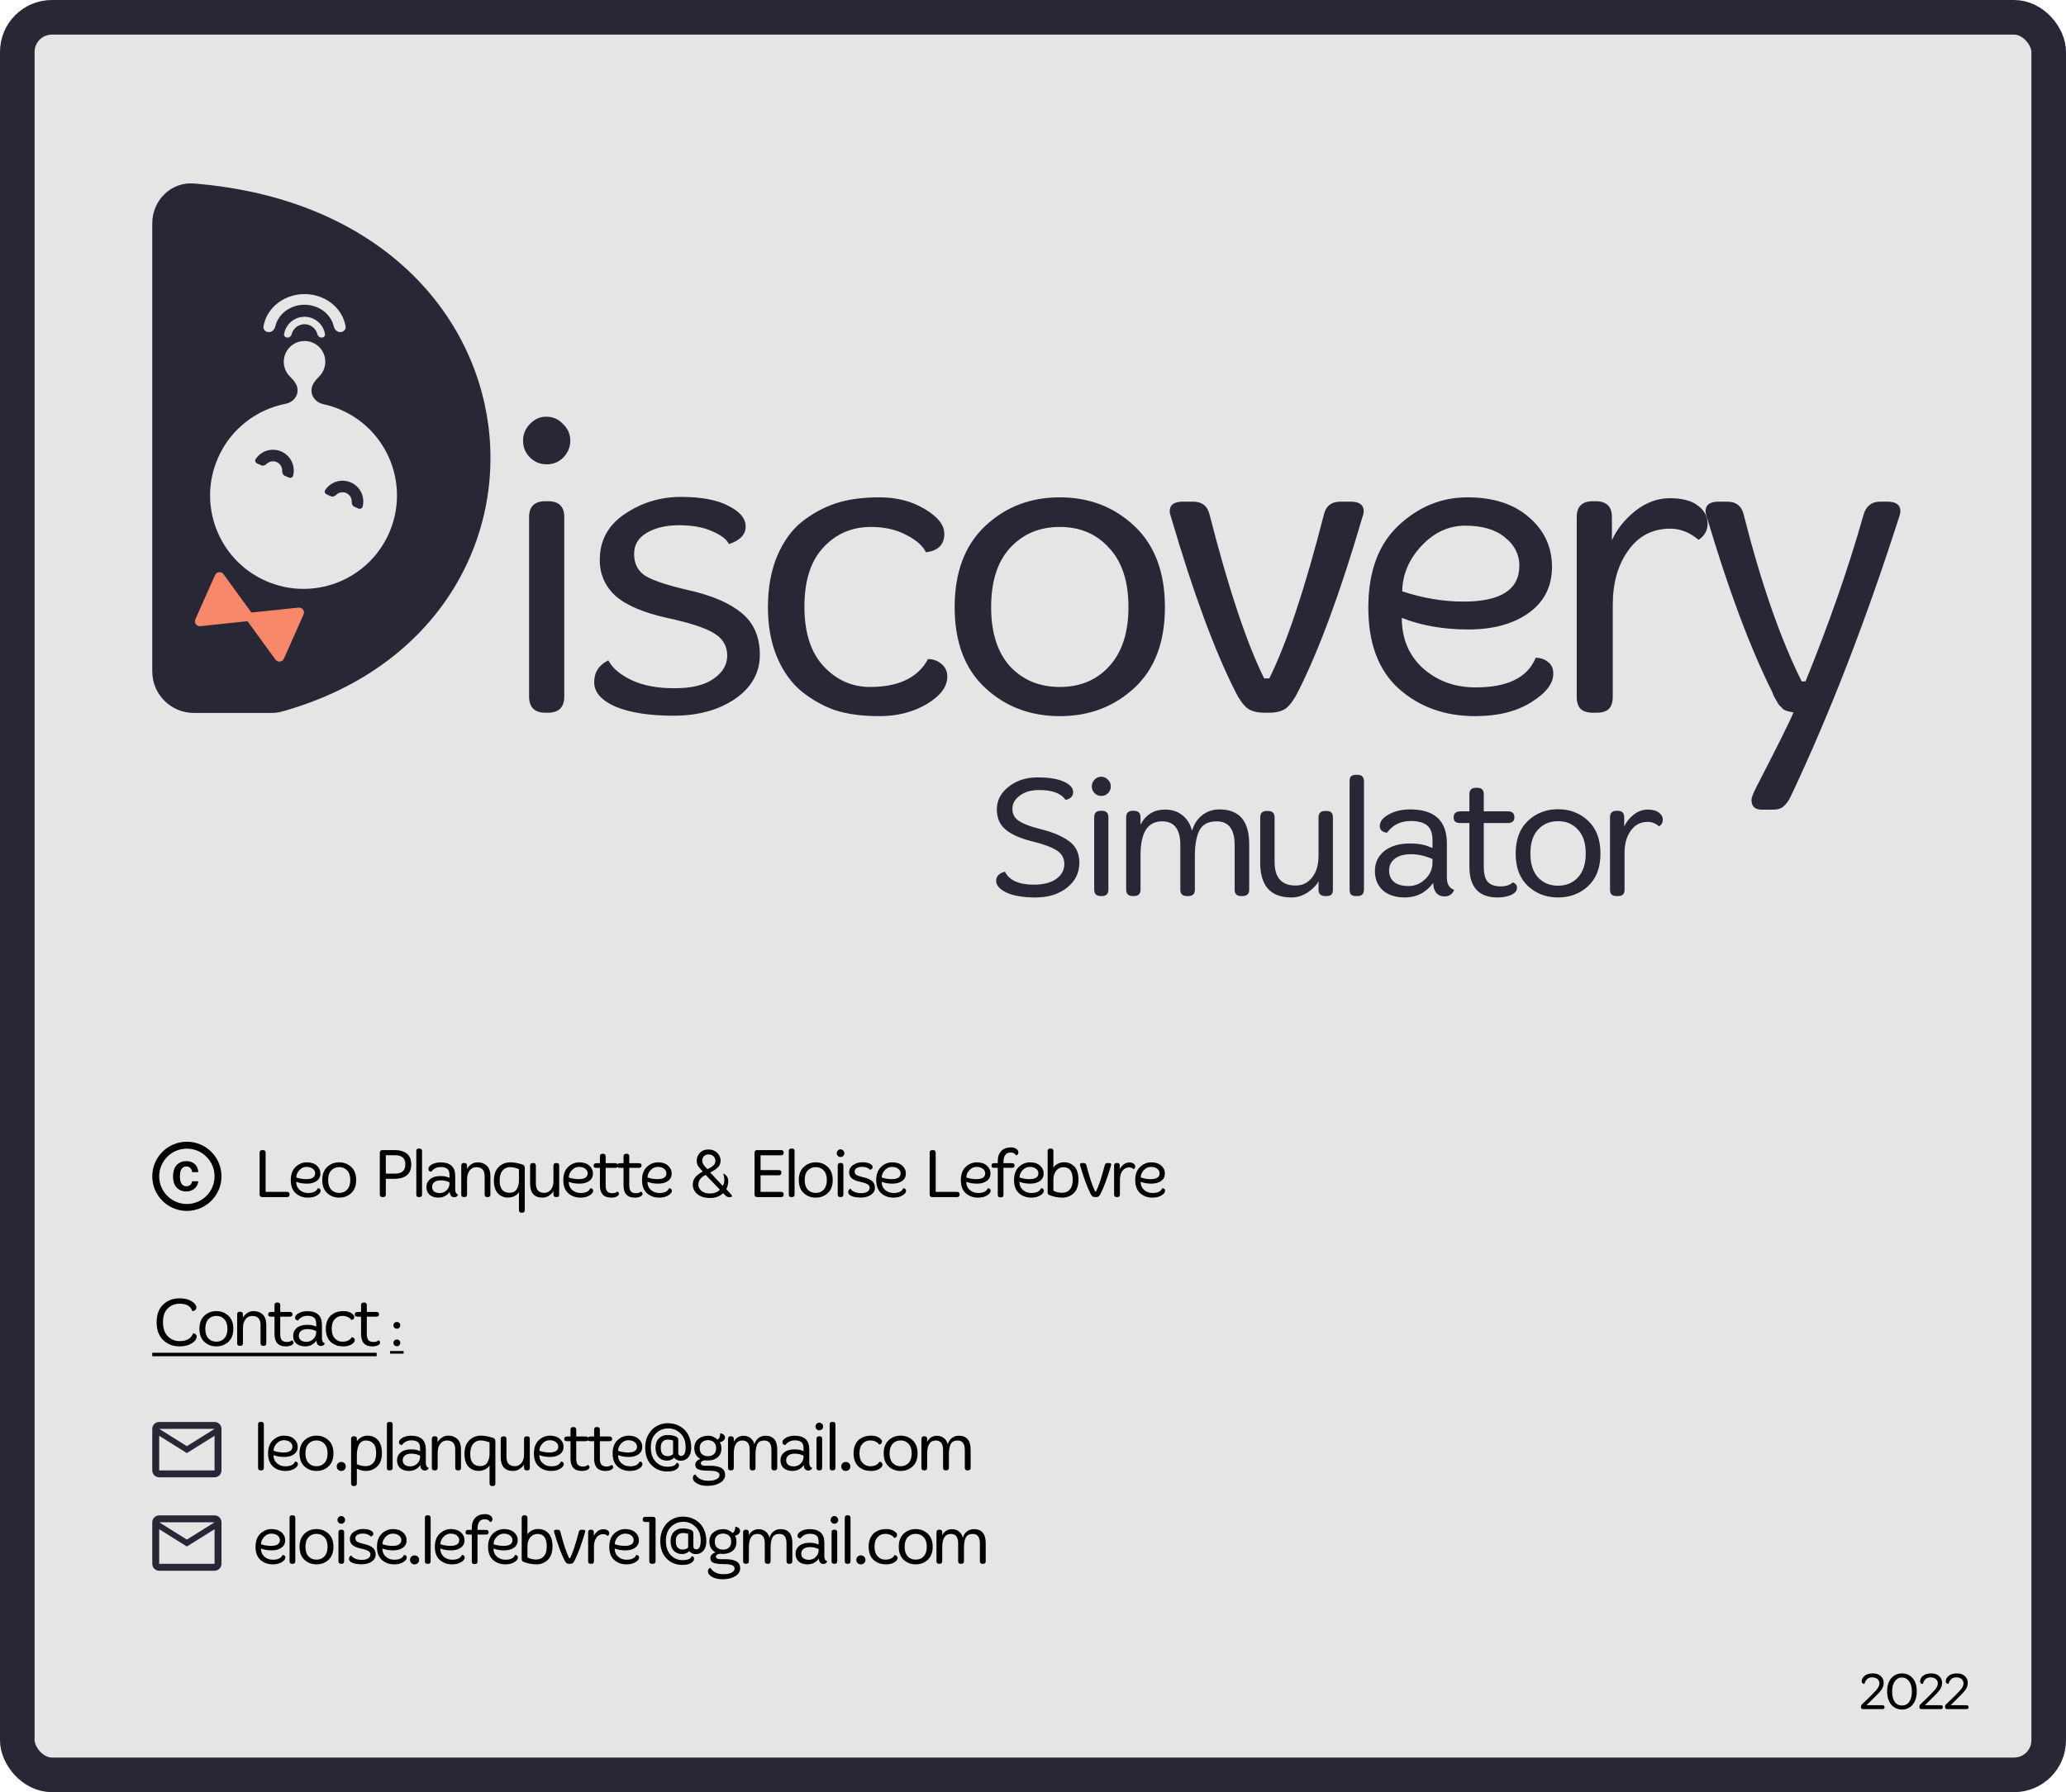 <svg width="597" height="518" viewBox="0 0 597 518" fill="none" xmlns="http://www.w3.org/2000/svg">
<rect x="5" y="5" width="587" height="508" rx="10" fill="#E5E5E5" stroke="#272735" stroke-width="10"/>
<path fill-rule="evenodd" clip-rule="evenodd" d="M44 194.061V64.561C44 57.934 49.415 52.502 56.021 53.036C160.934 61.523 169.641 181.062 81.529 205.646C80.536 205.924 79.479 206.061 78.448 206.061H56C49.373 206.061 44 200.688 44 194.061ZM76.73 167.874C90.352 173.939 106.312 167.813 112.377 154.19C118.442 140.568 112.316 124.608 98.693 118.543C96.957 117.769 95.182 117.194 93.394 116.808C91.496 116.397 90 114.806 90 112.864V112.864C90 111.279 91.095 109.94 92.222 108.825C93.32 107.737 94 106.228 94 104.561C94 101.247 91.314 98.561 88 98.561C84.686 98.561 82 101.247 82 104.561C82 106.246 82.695 107.769 83.813 108.859C84.927 109.944 86 111.26 86 112.815V112.815C86 114.751 84.489 116.328 82.588 116.697C74.231 118.319 66.771 123.859 63.046 132.227C56.981 145.849 63.107 161.809 76.73 167.874ZM93.917 96.566C94.008 97.11 93.552 97.561 93 97.561H92.84C92.288 97.561 91.853 97.106 91.71 96.572C91.538 95.925 91.197 95.328 90.715 94.846C89.995 94.126 89.018 93.721 88 93.721C86.982 93.721 86.005 94.126 85.285 94.846C84.803 95.328 84.462 95.925 84.29 96.572C84.147 97.106 83.712 97.561 83.16 97.561H83C82.448 97.561 81.992 97.11 82.083 96.566C82.289 95.343 82.87 94.206 83.757 93.318C84.883 92.193 86.409 91.561 88 91.561C89.591 91.561 91.117 92.193 92.243 93.318C93.13 94.206 93.711 95.343 93.917 96.566ZM98.32 96C99.248 96 100.014 95.243 99.861 94.328C99.475 92.029 98.301 89.886 96.485 88.222C94.235 86.159 91.183 85 88 85C84.817 85 81.765 86.159 79.515 88.222C77.699 89.886 76.525 92.029 76.139 94.328C75.986 95.243 76.752 96 77.68 96C78.608 96 79.341 95.238 79.553 94.335C79.9 92.856 80.705 91.486 81.891 90.4C83.511 88.914 85.709 88.08 88 88.08C90.291 88.08 92.489 88.914 94.109 90.4C95.295 91.486 96.1 92.856 96.447 94.335C96.659 95.238 97.392 96 98.32 96Z" fill="#272735"/>
<path d="M72.806 177.27C73.45 178.157 72.893 179.409 71.803 179.523L57.906 180.984C56.816 181.098 56.01 179.99 56.456 178.989L62.14 166.223C62.586 165.222 63.948 165.079 64.592 165.965L72.806 177.27Z" fill="#F9886A"/>
<path d="M72.372 177.077C71.282 177.192 70.725 178.443 71.369 179.33L79.583 190.635C80.227 191.522 81.59 191.379 82.035 190.377L87.719 177.612C88.165 176.61 87.36 175.502 86.27 175.617L72.372 177.077Z" fill="#F9886A"/>
<path d="M83.45 138.027C83.955 138.252 84.555 138.026 84.693 137.491C84.805 137.054 84.869 136.604 84.881 136.151C84.901 135.363 84.766 134.579 84.484 133.844C84.202 133.108 83.777 132.435 83.235 131.864C82.692 131.292 82.043 130.833 81.323 130.512C80.603 130.192 79.827 130.016 79.04 129.996C78.252 129.975 77.468 130.11 76.732 130.392C75.997 130.675 75.324 131.099 74.752 131.641C74.424 131.954 74.132 132.302 73.882 132.678C73.577 133.138 73.81 133.735 74.315 133.96L75.538 134.505C76.043 134.729 76.625 134.482 77.019 134.095C77.029 134.084 77.04 134.074 77.051 134.064C77.305 133.823 77.603 133.635 77.929 133.51C78.255 133.384 78.603 133.325 78.952 133.334C79.302 133.343 79.646 133.421 79.965 133.563C80.284 133.705 80.572 133.909 80.813 134.162C81.053 134.416 81.242 134.714 81.367 135.04C81.492 135.366 81.552 135.714 81.543 136.063C81.542 136.078 81.542 136.093 81.541 136.108C81.517 136.66 81.722 137.258 82.227 137.483L83.45 138.027Z" fill="#272735"/>
<path d="M103.548 146.976C104.053 147.2 104.653 146.974 104.791 146.439C104.903 146.002 104.967 145.552 104.978 145.099C104.999 144.311 104.864 143.527 104.582 142.792C104.3 142.056 103.875 141.383 103.333 140.812C102.79 140.24 102.141 139.781 101.421 139.461C100.701 139.14 99.925 138.965 99.138 138.944C98.35 138.923 97.566 139.058 96.83 139.34C96.095 139.623 95.422 140.047 94.85 140.59C94.521 140.902 94.23 141.25 93.98 141.626C93.675 142.086 93.908 142.684 94.413 142.908L95.636 143.453C96.141 143.678 96.723 143.43 97.117 143.043C97.127 143.033 97.138 143.022 97.149 143.012C97.403 142.771 97.701 142.583 98.027 142.458C98.353 142.333 98.701 142.273 99.05 142.282C99.4 142.291 99.744 142.369 100.063 142.511C100.382 142.653 100.67 142.857 100.911 143.11C101.151 143.364 101.339 143.662 101.465 143.988C101.59 144.315 101.65 144.662 101.64 145.012C101.64 145.027 101.639 145.042 101.639 145.056C101.615 145.608 101.82 146.206 102.325 146.431L103.548 146.976Z" fill="#272735"/>
<path d="M157.6 144.868H158.344C161.485 144.868 163.056 146.397 163.056 149.456V201.288C163.056 204.429 161.485 206 158.344 206H157.6C154.459 206 152.888 204.429 152.888 201.288V149.456C152.888 146.397 154.459 144.868 157.6 144.868ZM151.152 127.384C151.152 125.483 151.813 123.871 153.136 122.548C154.459 121.143 156.029 120.44 157.848 120.44C159.749 120.44 161.361 121.143 162.684 122.548C164.089 123.871 164.792 125.483 164.792 127.384C164.792 129.203 164.131 130.815 162.808 132.22C161.485 133.543 159.873 134.204 157.972 134.204C156.071 134.204 154.459 133.543 153.136 132.22C151.813 130.897 151.152 129.285 151.152 127.384ZM173.313 161.856C173.313 156.235 175.71 151.812 180.505 148.588C185.382 145.281 190.797 143.628 196.749 143.628C202.701 143.628 207.289 144.496 210.513 146.232C213.82 147.885 215.473 149.869 215.473 152.184C215.473 154.499 213.861 156.193 210.637 157.268C210.058 155.945 208.446 154.705 205.801 153.548C203.238 152.391 200.056 151.812 196.253 151.812C192.45 151.812 189.309 152.556 186.829 154.044C184.432 155.449 183.233 157.475 183.233 160.12C183.233 162.683 184.142 164.667 185.961 166.072C187.78 167.477 192.037 168.965 198.733 170.536C205.512 172.024 210.678 174.215 214.233 177.108C217.788 180.001 219.565 184.052 219.565 189.26C219.565 194.468 217.168 198.725 212.373 202.032C207.578 205.256 201.668 206.868 194.641 206.868C187.697 206.868 182.117 206 177.901 204.264C173.768 202.445 171.701 200.089 171.701 197.196C171.701 194.303 173.065 192.195 175.793 190.872C176.95 193.104 179.182 195.005 182.489 196.576C185.796 198.147 189.929 198.932 194.889 198.932C199.849 198.932 203.61 198.023 206.173 196.204C208.818 194.385 210.141 192.153 210.141 189.508C210.141 186.78 208.942 184.672 206.545 183.184C204.23 181.613 199.642 180.084 192.781 178.596C186.002 177.108 181.042 175 177.901 172.272C174.842 169.461 173.313 165.989 173.313 161.856ZM231.704 150.82C234.762 148.423 238.028 146.645 241.5 145.488C244.972 144.331 249.188 143.752 254.148 143.752C259.108 143.752 263.448 144.868 267.168 147.1C270.97 149.332 272.872 151.729 272.872 154.292C272.872 157.433 271.094 159.211 267.54 159.624C266.713 157.805 264.853 156.152 261.96 154.664C259.066 153.093 255.636 152.308 251.668 152.308C246.129 152.308 241.541 154.292 237.904 158.26C234.266 162.145 232.448 167.849 232.448 175.372C232.448 182.895 234.308 188.64 238.028 192.608C241.748 196.576 246.212 198.56 251.42 198.56C259.686 198.56 265.266 195.873 268.16 190.5C269.73 190.5 271.053 190.996 272.128 191.988C273.202 192.897 273.74 194.096 273.74 195.584C273.74 198.477 271.756 201.123 267.788 203.52C263.82 205.835 259.273 206.992 254.148 206.992C249.105 206.992 244.806 206.413 241.252 205.256C237.78 204.016 234.556 202.197 231.58 199.8C228.604 197.32 226.248 194.013 224.512 189.88C222.776 185.747 221.908 180.952 221.908 175.496C221.908 169.957 222.776 165.08 224.512 160.864C226.33 156.565 228.728 153.217 231.704 150.82ZM284.666 152.06C290.535 146.521 297.727 143.752 306.242 143.752C314.757 143.752 321.949 146.521 327.818 152.06C333.687 157.599 336.622 165.411 336.622 175.496C336.622 185.581 333.687 193.352 327.818 198.808C321.949 204.264 314.757 206.992 306.242 206.992C297.727 206.992 290.535 204.264 284.666 198.808C278.797 193.352 275.862 185.581 275.862 175.496C275.862 165.411 278.797 157.599 284.666 152.06ZM320.502 158.384C316.865 154.333 312.111 152.308 306.242 152.308C300.373 152.308 295.578 154.333 291.858 158.384C288.221 162.352 286.402 168.056 286.402 175.496C286.402 182.853 288.221 188.557 291.858 192.608C295.578 196.576 300.373 198.56 306.242 198.56C312.111 198.56 316.865 196.576 320.502 192.608C324.222 188.557 326.082 182.853 326.082 175.496C326.082 168.056 324.222 162.352 320.502 158.384ZM341.857 144.992H344.709C347.355 144.992 348.967 146.273 349.545 148.836C355.001 170.164 360.251 185.912 365.293 196.08H366.781C371.824 185.912 377.073 170.164 382.529 148.836C383.108 146.273 384.72 144.992 387.365 144.992H390.217C392.78 144.992 394.061 145.901 394.061 147.72C394.061 148.216 393.937 148.795 393.689 149.456C387.324 171.197 381.124 188.02 375.089 199.924C374.015 202.073 372.899 203.644 371.741 204.636C370.584 205.545 368.889 206 366.657 206H365.541C363.227 206 361.491 205.545 360.333 204.636C359.176 203.644 358.06 202.073 356.985 199.924C350.951 188.02 344.751 171.197 338.385 149.456C338.137 148.795 338.013 148.216 338.013 147.72C338.013 145.901 339.295 144.992 341.857 144.992ZM395.396 175.62C395.396 165.287 398.29 157.392 404.076 151.936C409.863 146.48 416.518 143.752 424.04 143.752C431.563 143.752 437.515 145.695 441.896 149.58C446.278 153.383 448.468 158.136 448.468 163.84C448.468 169.544 446.195 174.008 441.648 177.232C437.184 180.373 431.398 181.944 424.288 181.944C417.179 181.944 410.772 180.828 405.068 178.596C405.068 184.631 407.135 189.508 411.268 193.228C415.402 196.865 420.444 198.684 426.396 198.684C435.655 198.684 441.442 195.832 443.756 190.128C445.162 190.128 446.36 190.541 447.352 191.368C448.344 192.112 448.84 193.228 448.84 194.716C448.84 197.609 446.691 200.379 442.392 203.024C438.176 205.669 432.803 206.992 426.272 206.992C417.51 206.992 410.152 204.347 404.2 199.056C398.331 193.765 395.396 185.953 395.396 175.62ZM439.044 163.468C439.044 160.244 437.639 157.516 434.828 155.284C432.1 153.052 428.298 151.936 423.42 151.936C418.626 151.936 414.41 153.879 410.772 157.764C407.135 161.649 405.275 166.031 405.192 170.908C411.144 172.892 417.055 173.884 422.924 173.884C433.671 173.884 439.044 170.412 439.044 163.468ZM460.329 144.868H461.073C464.214 144.868 465.785 146.397 465.785 149.456V156.152C467.19 153.011 469.422 150.2 472.481 147.72C475.622 145.24 478.97 144 482.525 144C486.079 144 488.766 144.703 490.585 146.108C492.486 147.513 493.437 149.249 493.437 151.316C493.437 153.3 492.569 154.871 490.833 156.028C488.27 153.879 485.542 152.804 482.649 152.804C477.523 152.804 473.473 154.912 470.497 159.128C467.521 163.261 466.033 168.469 466.033 174.752V201.288C466.033 202.941 465.661 204.14 464.917 204.884C464.173 205.628 462.974 206 461.321 206H460.329C458.675 206 457.477 205.628 456.733 204.884C455.989 204.14 455.617 202.941 455.617 201.288V149.456C455.617 146.397 457.187 144.868 460.329 144.868ZM496.692 144.992H499.048C501.693 144.992 503.305 146.273 503.884 148.836C508.926 168.676 514.506 184.713 520.624 196.948H521.74C528.684 179.836 534.264 163.799 538.48 148.836C539.224 146.273 540.836 144.992 543.316 144.992H545.3C547.862 144.992 549.144 145.901 549.144 147.72C549.144 148.216 549.02 148.795 548.772 149.456C539.182 179.381 528.766 206.248 517.524 230.056C516.862 231.461 516.16 232.453 515.416 233.032C514.754 233.693 513.68 234.024 512.192 234.024H509.092C507.108 234.024 506.116 233.073 506.116 231.172C506.116 230.593 506.57 229.395 507.48 227.576C513.597 215.755 517.193 208.521 518.268 205.876H518.02C516.532 205.628 515.581 205.297 515.168 204.884C514.754 204.388 514.465 204.099 514.3 204.016C514.134 203.851 513.928 203.561 513.68 203.148C513.432 202.652 513.266 202.363 513.184 202.28C513.101 202.115 512.894 201.743 512.564 201.164C512.316 200.503 512.15 200.089 512.068 199.924C505.702 187.193 499.42 170.371 493.22 149.456C492.972 148.795 492.848 148.216 492.848 147.72C492.848 145.901 494.129 144.992 496.692 144.992Z" fill="#272735"/>
<path d="M288.05 233.9C288.05 231.367 289.183 229.2 291.45 227.4C293.717 225.6 296.5 224.7 299.8 224.7C303.133 224.7 305.683 225.117 307.45 225.95C309.217 226.75 310.1 227.75 310.1 228.95C310.1 230.15 309.367 230.9 307.9 231.2C306.633 229.3 304.083 228.35 300.25 228.35C297.983 228.35 296.133 228.883 294.7 229.95C293.267 230.983 292.55 232.25 292.55 233.75C292.55 235.25 293.133 236.4 294.3 237.2C295.467 238 297.167 238.7 299.4 239.3C301.667 239.867 303.4 240.383 304.6 240.85C305.833 241.317 307.067 241.933 308.3 242.7C310.7 244.167 311.9 246.383 311.9 249.35C311.9 252.283 310.7 254.7 308.3 256.6C305.9 258.467 302.9 259.4 299.3 259.4C295.7 259.4 292.883 258.933 290.85 258C288.85 257.033 287.85 255.9 287.85 254.6C287.85 253.267 288.7 252.383 290.4 251.95C291.633 254.45 294.417 255.7 298.75 255.7C301.517 255.7 303.667 255.15 305.2 254.05C306.767 252.917 307.55 251.483 307.55 249.75C307.55 247.983 306.767 246.633 305.2 245.7C303.667 244.767 301.25 243.9 297.95 243.1C294.683 242.267 292.217 241.15 290.55 239.75C288.883 238.35 288.05 236.4 288.05 233.9ZM318.088 234.35H318.388C319.654 234.35 320.288 234.967 320.288 236.2V257.1C320.288 258.367 319.654 259 318.388 259H318.088C316.821 259 316.188 258.367 316.188 257.1V236.2C316.188 234.967 316.821 234.35 318.088 234.35ZM315.488 227.3C315.488 226.533 315.754 225.883 316.288 225.35C316.821 224.783 317.454 224.5 318.188 224.5C318.954 224.5 319.604 224.783 320.138 225.35C320.704 225.883 320.988 226.533 320.988 227.3C320.988 228.033 320.721 228.683 320.188 229.25C319.654 229.783 319.004 230.05 318.238 230.05C317.471 230.05 316.821 229.783 316.288 229.25C315.754 228.717 315.488 228.067 315.488 227.3ZM327.323 234.35H327.623C328.923 234.35 329.573 234.983 329.573 236.25V238.35C331.107 235.45 333.457 234 336.623 234C338.657 234 340.34 234.55 341.673 235.65C343.04 236.717 343.973 238.217 344.473 240.15C345.007 238.217 345.99 236.7 347.423 235.6C348.857 234.5 350.507 233.95 352.373 233.95C358.107 233.95 360.973 237.3 360.973 244V257.15C360.973 258.383 360.307 259 358.973 259H358.673C357.407 259 356.773 258.383 356.773 257.15V244.25C356.773 239.683 355.04 237.4 351.573 237.4C349.14 237.4 347.473 238.283 346.573 240.05C345.707 241.817 345.273 244.217 345.273 247.25V257.15C345.273 258.383 344.623 259 343.323 259H342.973C341.707 259 341.073 258.383 341.073 257.15V244.25C341.073 239.683 339.323 237.4 335.823 237.4C331.657 237.4 329.573 240.633 329.573 247.1V257.15C329.573 258.383 328.923 259 327.623 259H327.323C326.057 259 325.423 258.383 325.423 257.15V236.25C325.423 234.983 326.057 234.35 327.323 234.35ZM366.057 234.4H366.407C367.674 234.4 368.307 235.017 368.307 236.25V249.1C368.307 253.667 370.324 255.95 374.357 255.95C375.891 255.95 377.174 255.5 378.207 254.6C380.074 253 381.007 250.6 381.007 247.4V236.25C381.007 235.017 381.657 234.4 382.957 234.4H383.307C383.974 234.4 384.441 234.55 384.707 234.85C385.007 235.117 385.157 235.583 385.157 236.25V257.15C385.157 257.817 385.007 258.3 384.707 258.6C384.407 258.867 383.924 259 383.257 259H382.957C381.657 259 381.007 258.383 381.007 257.15V254.65C380.541 255.717 379.541 256.783 378.007 257.85C376.507 258.883 374.891 259.4 373.157 259.4C367.157 259.4 364.157 256.05 364.157 249.35V236.25C364.157 235.017 364.791 234.4 366.057 234.4ZM391.887 223.95H392.237C393.504 223.95 394.137 224.567 394.137 225.8V257.1C394.137 258.367 393.504 259 392.237 259H391.887C391.187 259 390.687 258.85 390.387 258.55C390.12 258.25 389.987 257.767 389.987 257.1V225.8C389.987 225.133 390.12 224.667 390.387 224.4C390.687 224.1 391.187 223.95 391.887 223.95ZM407.498 233.95C414.564 233.95 418.098 237.233 418.098 243.8V253.7C418.098 255.533 418.798 256.7 420.198 257.2C419.698 258.467 418.764 259.1 417.398 259.1C416.398 259.1 415.598 258.75 414.998 258.05C414.431 257.317 414.148 256.367 414.148 255.2C412.048 258 409.331 259.4 405.998 259.4C403.298 259.4 401.164 258.717 399.598 257.35C398.064 255.95 397.298 254.083 397.298 251.75C397.298 249.383 398.198 247.467 399.998 246C401.831 244.533 404.298 243.8 407.398 243.8C409.264 243.8 410.831 244 412.098 244.4C413.131 244.767 413.748 245 413.948 245.1V242.9C413.948 240.867 413.431 239.433 412.398 238.6C411.364 237.733 409.798 237.3 407.698 237.3C404.731 237.3 402.431 238.433 400.798 240.7C399.398 240.5 398.698 239.85 398.698 238.75C398.698 237.483 399.564 236.367 401.298 235.4C403.031 234.433 405.098 233.95 407.498 233.95ZM413.948 248.3C411.848 247.367 409.781 246.9 407.748 246.9C405.714 246.9 404.148 247.333 403.048 248.2C401.948 249.067 401.398 250.2 401.398 251.6C401.398 252.967 401.864 254.067 402.798 254.9C403.764 255.7 405.164 256.1 406.998 256.1C408.864 256.1 410.481 255.433 411.848 254.1C413.248 252.767 413.948 251.15 413.948 249.25V248.3ZM426.507 227.7H426.857C428.123 227.7 428.757 228.317 428.757 229.55V234.5H435.657C436.957 234.5 437.607 235.067 437.607 236.2C437.607 237.333 436.957 237.9 435.657 237.9H428.757V250.5C428.757 252.6 429.157 254.083 429.957 254.95C430.79 255.783 431.99 256.2 433.557 256.2C435.157 256.2 436.34 255.817 437.107 255.05C437.94 255.317 438.357 255.85 438.357 256.65C438.357 257.45 437.807 258.117 436.707 258.65C435.607 259.15 434.29 259.4 432.757 259.4C427.323 259.4 424.607 256.433 424.607 250.5V237.9H422.157C421.423 237.9 420.89 237.783 420.557 237.55C420.223 237.317 420.057 236.867 420.057 236.2C420.057 235.067 420.757 234.5 422.157 234.5H424.607V229.55C424.607 228.317 425.24 227.7 426.507 227.7ZM441.525 237.25C443.892 235.017 446.792 233.9 450.225 233.9C453.658 233.9 456.558 235.017 458.925 237.25C461.292 239.483 462.475 242.633 462.475 246.7C462.475 250.767 461.292 253.9 458.925 256.1C456.558 258.3 453.658 259.4 450.225 259.4C446.792 259.4 443.892 258.3 441.525 256.1C439.158 253.9 437.975 250.767 437.975 246.7C437.975 242.633 439.158 239.483 441.525 237.25ZM455.975 239.8C454.508 238.167 452.592 237.35 450.225 237.35C447.858 237.35 445.925 238.167 444.425 239.8C442.958 241.4 442.225 243.7 442.225 246.7C442.225 249.667 442.958 251.967 444.425 253.6C445.925 255.2 447.858 256 450.225 256C452.592 256 454.508 255.2 455.975 253.6C457.475 251.967 458.225 249.667 458.225 246.7C458.225 243.7 457.475 241.4 455.975 239.8ZM467.136 234.35H467.436C468.703 234.35 469.336 234.967 469.336 236.2V238.9C469.903 237.633 470.803 236.5 472.036 235.5C473.303 234.5 474.653 234 476.086 234C477.519 234 478.603 234.283 479.336 234.85C480.103 235.417 480.486 236.117 480.486 236.95C480.486 237.75 480.136 238.383 479.436 238.85C478.403 237.983 477.303 237.55 476.136 237.55C474.069 237.55 472.436 238.4 471.236 240.1C470.036 241.767 469.436 243.867 469.436 246.4V257.1C469.436 257.767 469.286 258.25 468.986 258.55C468.686 258.85 468.203 259 467.536 259H467.136C466.469 259 465.986 258.85 465.686 258.55C465.386 258.25 465.236 257.767 465.236 257.1V236.2C465.236 234.967 465.869 234.35 467.136 234.35Z" fill="#272735"/>
<path d="M537.96 485.975C537.96 485.365 538.245 484.83 538.815 484.37C539.385 483.91 540.17 483.68 541.17 483.68C542.17 483.68 542.945 483.945 543.495 484.475C544.045 484.995 544.32 485.64 544.32 486.41C544.32 487.18 544.065 487.895 543.555 488.555C543.045 489.205 541.905 490.39 540.135 492.11C539.795 492.44 539.535 492.695 539.355 492.875H543.93C544.35 492.875 544.56 493.065 544.56 493.445C544.56 493.815 544.35 494 543.93 494H538.365C537.955 494 537.75 493.785 537.75 493.355C537.75 492.995 537.91 492.695 538.23 492.455C540.21 490.575 541.515 489.27 542.145 488.54C542.775 487.8 543.09 487.16 543.09 486.62C543.09 486.07 542.9 485.635 542.52 485.315C542.15 484.985 541.635 484.82 540.975 484.82C540.325 484.82 539.815 485.02 539.445 485.42C539.075 485.82 538.86 486.245 538.8 486.695C538.24 486.695 537.96 486.455 537.96 485.975ZM546.535 485.03C547.345 484.13 548.37 483.68 549.61 483.68C550.85 483.68 551.87 484.13 552.67 485.03C553.47 485.92 553.87 487.2 553.87 488.87C553.87 490.53 553.465 491.82 552.655 492.74C551.855 493.66 550.84 494.12 549.61 494.12C548.38 494.12 547.355 493.66 546.535 492.74C545.725 491.82 545.32 490.53 545.32 488.87C545.32 487.21 545.725 485.93 546.535 485.03ZM552.46 488.915C552.46 487.635 552.185 486.64 551.635 485.93C551.095 485.21 550.415 484.85 549.595 484.85C548.775 484.85 548.095 485.21 547.555 485.93C547.025 486.64 546.76 487.635 546.76 488.915C546.76 490.185 547.01 491.18 547.51 491.9C548.01 492.61 548.705 492.965 549.595 492.965C550.495 492.965 551.195 492.61 551.695 491.9C552.205 491.18 552.46 490.185 552.46 488.915ZM554.837 485.975C554.837 485.365 555.122 484.83 555.692 484.37C556.262 483.91 557.047 483.68 558.047 483.68C559.047 483.68 559.822 483.945 560.372 484.475C560.922 484.995 561.197 485.64 561.197 486.41C561.197 487.18 560.942 487.895 560.432 488.555C559.922 489.205 558.782 490.39 557.012 492.11C556.672 492.44 556.412 492.695 556.232 492.875H560.807C561.227 492.875 561.437 493.065 561.437 493.445C561.437 493.815 561.227 494 560.807 494H555.242C554.832 494 554.627 493.785 554.627 493.355C554.627 492.995 554.787 492.695 555.107 492.455C557.087 490.575 558.392 489.27 559.022 488.54C559.652 487.8 559.967 487.16 559.967 486.62C559.967 486.07 559.777 485.635 559.397 485.315C559.027 484.985 558.512 484.82 557.852 484.82C557.202 484.82 556.692 485.02 556.322 485.42C555.952 485.82 555.737 486.245 555.677 486.695C555.117 486.695 554.837 486.455 554.837 485.975ZM562.257 485.975C562.257 485.365 562.542 484.83 563.112 484.37C563.682 483.91 564.467 483.68 565.467 483.68C566.467 483.68 567.242 483.945 567.792 484.475C568.342 484.995 568.617 485.64 568.617 486.41C568.617 487.18 568.362 487.895 567.852 488.555C567.342 489.205 566.202 490.39 564.432 492.11C564.092 492.44 563.832 492.695 563.652 492.875H568.227C568.647 492.875 568.857 493.065 568.857 493.445C568.857 493.815 568.647 494 568.227 494H562.662C562.252 494 562.047 493.785 562.047 493.355C562.047 492.995 562.207 492.695 562.527 492.455C564.507 490.575 565.812 489.27 566.442 488.54C567.072 487.8 567.387 487.16 567.387 486.62C567.387 486.07 567.197 485.635 566.817 485.315C566.447 484.985 565.932 484.82 565.272 484.82C564.622 484.82 564.112 485.02 563.742 485.42C563.372 485.82 563.157 486.245 563.097 486.695C562.537 486.695 562.257 486.455 562.257 485.975Z" fill="black"/>
<path d="M64 413C64 411.9 63.1 411 62 411H46C44.9 411 44 411.9 44 413V425C44 426.1 44.9 427 46 427H62C63.1 427 64 426.1 64 425V413ZM62 413L54 418L46 413H62ZM62 425H46V415L54 420L62 415V425Z" fill="#272735"/>
<path d="M64 440C64 438.9 63.1 438 62 438H46C44.9 438 44 438.9 44 440V452C44 453.1 44.9 454 46 454H62C63.1 454 64 453.1 64 452V440ZM62 440L54 445L46 440H62ZM62 452H46V442L54 447L62 442V452Z" fill="#272735"/>
<path d="M52.08 338.86C52.13 338.53 52.24 338.24 52.38 337.99C52.52 337.74 52.72 337.53 52.97 337.37C53.21 337.22 53.51 337.15 53.88 337.14C54.11 337.15 54.32 337.19 54.51 337.27C54.71 337.36 54.89 337.48 55.03 337.63C55.17 337.78 55.28 337.96 55.37 338.16C55.46 338.36 55.5 338.58 55.51 338.8H57.3C57.28 338.33 57.19 337.9 57.02 337.51C56.85 337.12 56.62 336.78 56.32 336.5C56.02 336.22 55.66 336 55.24 335.84C54.82 335.68 54.36 335.61 53.85 335.61C53.2 335.61 52.63 335.72 52.15 335.95C51.67 336.18 51.27 336.48 50.95 336.87C50.63 337.26 50.39 337.71 50.24 338.23C50.09 338.75 50 339.29 50 339.87V340.14C50 340.72 50.08 341.26 50.23 341.78C50.38 342.3 50.62 342.75 50.94 343.13C51.26 343.51 51.66 343.82 52.14 344.04C52.62 344.26 53.19 344.38 53.84 344.38C54.31 344.38 54.75 344.3 55.16 344.15C55.57 344 55.93 343.79 56.24 343.52C56.55 343.25 56.8 342.94 56.98 342.58C57.16 342.22 57.27 341.84 57.28 341.43H55.49C55.48 341.64 55.43 341.83 55.34 342.01C55.25 342.19 55.13 342.34 54.98 342.47C54.83 342.6 54.66 342.7 54.46 342.77C54.27 342.84 54.07 342.86 53.86 342.87C53.5 342.86 53.2 342.79 52.97 342.64C52.72 342.48 52.52 342.27 52.38 342.02C52.24 341.77 52.13 341.47 52.08 341.14C52.03 340.81 52 340.47 52 340.14V339.87C52 339.52 52.03 339.19 52.08 338.86ZM54 330C48.48 330 44 334.48 44 340C44 345.52 48.48 350 54 350C59.52 350 64 345.52 64 340C64 334.48 59.52 330 54 330ZM54 348C49.59 348 46 344.41 46 340C46 335.59 49.59 332 54 332C58.41 332 62 335.59 62 340C62 344.41 58.41 348 54 348Z" fill="black"/>
<path d="M75.8 332.42H75.98C76.5 332.42 76.76 332.673 76.76 333.18V344.5H82.92C83.427 344.5 83.68 344.753 83.68 345.26C83.68 345.753 83.427 346 82.92 346H75.8C75.28 346 75.02 345.747 75.02 345.24V333.18C75.02 332.673 75.28 332.42 75.8 332.42ZM84.027 341.1C84.027 339.433 84.493 338.16 85.427 337.28C86.36 336.4 87.433 335.96 88.647 335.96C89.86 335.96 90.82 336.273 91.527 336.9C92.233 337.513 92.587 338.28 92.587 339.2C92.587 340.12 92.22 340.84 91.487 341.36C90.767 341.867 89.833 342.12 88.687 342.12C87.54 342.12 86.507 341.94 85.587 341.58C85.587 342.553 85.92 343.34 86.587 343.94C87.253 344.527 88.067 344.82 89.027 344.82C90.52 344.82 91.453 344.36 91.827 343.44C92.053 343.44 92.247 343.507 92.407 343.64C92.567 343.76 92.647 343.94 92.647 344.18C92.647 344.647 92.3 345.093 91.607 345.52C90.927 345.947 90.06 346.16 89.007 346.16C87.593 346.16 86.407 345.733 85.447 344.88C84.5 344.027 84.027 342.767 84.027 341.1ZM91.067 339.14C91.067 338.62 90.84 338.18 90.387 337.82C89.947 337.46 89.333 337.28 88.547 337.28C87.773 337.28 87.093 337.593 86.507 338.22C85.92 338.847 85.62 339.553 85.607 340.34C86.567 340.66 87.52 340.82 88.467 340.82C90.2 340.82 91.067 340.26 91.067 339.14ZM94.54 337.3C95.486 336.407 96.646 335.96 98.02 335.96C99.393 335.96 100.553 336.407 101.5 337.3C102.446 338.193 102.92 339.453 102.92 341.08C102.92 342.707 102.446 343.96 101.5 344.84C100.553 345.72 99.393 346.16 98.02 346.16C96.646 346.16 95.486 345.72 94.54 344.84C93.593 343.96 93.12 342.707 93.12 341.08C93.12 339.453 93.593 338.193 94.54 337.3ZM100.32 338.32C99.733 337.667 98.966 337.34 98.02 337.34C97.073 337.34 96.3 337.667 95.7 338.32C95.113 338.96 94.82 339.88 94.82 341.08C94.82 342.267 95.113 343.187 95.7 343.84C96.3 344.48 97.073 344.8 98.02 344.8C98.966 344.8 99.733 344.48 100.32 343.84C100.92 343.187 101.22 342.267 101.22 341.08C101.22 339.88 100.92 338.96 100.32 338.32ZM110.531 332.42H114.171C115.545 332.42 116.665 332.753 117.531 333.42C118.398 334.073 118.831 335.12 118.831 336.56C118.831 337.987 118.398 339.04 117.531 339.72C116.665 340.387 115.545 340.72 114.171 340.72H111.491V345.24C111.491 345.747 111.231 346 110.711 346H110.531C110.011 346 109.751 345.747 109.751 345.24V333.2C109.751 332.68 110.011 332.42 110.531 332.42ZM111.491 333.9V339.22H114.191C116.151 339.22 117.131 338.333 117.131 336.56C117.131 334.787 116.151 333.9 114.191 333.9H111.491ZM121.059 331.98H121.199C121.705 331.98 121.959 332.227 121.959 332.72V345.24C121.959 345.747 121.705 346 121.199 346H121.059C120.779 346 120.579 345.94 120.459 345.82C120.352 345.7 120.299 345.507 120.299 345.24V332.72C120.299 332.453 120.352 332.267 120.459 332.16C120.579 332.04 120.779 331.98 121.059 331.98ZM127.303 335.98C130.13 335.98 131.543 337.293 131.543 339.92V343.88C131.543 344.613 131.823 345.08 132.383 345.28C132.183 345.787 131.81 346.04 131.263 346.04C130.863 346.04 130.543 345.9 130.303 345.62C130.076 345.327 129.963 344.947 129.963 344.48C129.123 345.6 128.036 346.16 126.703 346.16C125.623 346.16 124.77 345.887 124.143 345.34C123.53 344.78 123.223 344.033 123.223 343.1C123.223 342.153 123.583 341.387 124.303 340.8C125.036 340.213 126.023 339.92 127.263 339.92C128.01 339.92 128.636 340 129.143 340.16C129.556 340.307 129.803 340.4 129.883 340.44V339.56C129.883 338.747 129.676 338.173 129.263 337.84C128.85 337.493 128.223 337.32 127.383 337.32C126.196 337.32 125.276 337.773 124.623 338.68C124.063 338.6 123.783 338.34 123.783 337.9C123.783 337.393 124.13 336.947 124.823 336.56C125.516 336.173 126.343 335.98 127.303 335.98ZM129.883 341.72C129.043 341.347 128.216 341.16 127.403 341.16C126.59 341.16 125.963 341.333 125.523 341.68C125.083 342.027 124.863 342.48 124.863 343.04C124.863 343.587 125.05 344.027 125.423 344.36C125.81 344.68 126.37 344.84 127.103 344.84C127.85 344.84 128.496 344.573 129.043 344.04C129.603 343.507 129.883 342.86 129.883 342.1V341.72ZM134.047 336.14H134.187C134.693 336.14 134.947 336.393 134.947 336.9V337.88C135.2 337.373 135.6 336.927 136.147 336.54C136.693 336.153 137.32 335.96 138.027 335.96C139.107 335.96 139.987 336.287 140.667 336.94C141.36 337.58 141.707 338.6 141.707 340V345.24C141.707 345.507 141.647 345.7 141.527 345.82C141.407 345.94 141.213 346 140.947 346H140.787C140.293 346 140.047 345.747 140.047 345.24V340.06C140.047 339.087 139.84 338.393 139.427 337.98C139.013 337.567 138.413 337.36 137.627 337.36C136.84 337.36 136.2 337.68 135.707 338.32C135.213 338.96 134.967 339.807 134.967 340.86V345.24C134.967 345.747 134.707 346 134.187 346H134.047C133.78 346 133.587 345.94 133.467 345.82C133.347 345.7 133.287 345.507 133.287 345.24V336.9C133.287 336.393 133.54 336.14 134.047 336.14ZM147.479 335.96C148.466 335.96 149.619 336.167 150.939 336.58C151.406 336.74 151.639 337.067 151.639 337.56V349.78C151.639 350.273 151.386 350.52 150.879 350.52H150.719C150.213 350.52 149.959 350.273 149.959 349.78V344.54C149.666 345.047 149.233 345.44 148.659 345.72C148.086 346 147.473 346.14 146.819 346.14C145.633 346.14 144.653 345.74 143.879 344.94C143.106 344.127 142.719 342.88 142.719 341.2C142.719 339.52 143.173 338.227 144.079 337.32C144.999 336.413 146.133 335.96 147.479 335.96ZM147.379 337.34C146.499 337.34 145.779 337.673 145.219 338.34C144.659 339.007 144.379 339.973 144.379 341.24C144.379 343.587 145.346 344.76 147.279 344.76C148.213 344.76 148.893 344.413 149.319 343.72C149.746 343.027 149.959 342.18 149.959 341.18V337.94C149.826 337.847 149.493 337.727 148.959 337.58C148.439 337.42 147.913 337.34 147.379 337.34ZM153.946 336.16H154.086C154.592 336.16 154.846 336.407 154.846 336.9V342.04C154.846 343.867 155.652 344.78 157.266 344.78C157.879 344.78 158.392 344.6 158.806 344.24C159.552 343.6 159.926 342.64 159.926 341.36V336.9C159.926 336.407 160.186 336.16 160.706 336.16H160.846C161.112 336.16 161.299 336.22 161.406 336.34C161.526 336.447 161.586 336.633 161.586 336.9V345.26C161.586 345.527 161.526 345.72 161.406 345.84C161.286 345.947 161.092 346 160.826 346H160.706C160.186 346 159.926 345.753 159.926 345.26V344.26C159.739 344.687 159.339 345.113 158.726 345.54C158.126 345.953 157.479 346.16 156.786 346.16C154.386 346.16 153.186 344.82 153.186 342.14V336.9C153.186 336.407 153.439 336.16 153.946 336.16ZM162.778 341.1C162.778 339.433 163.244 338.16 164.178 337.28C165.111 336.4 166.184 335.96 167.398 335.96C168.611 335.96 169.571 336.273 170.278 336.9C170.984 337.513 171.338 338.28 171.338 339.2C171.338 340.12 170.971 340.84 170.238 341.36C169.518 341.867 168.584 342.12 167.438 342.12C166.291 342.12 165.258 341.94 164.338 341.58C164.338 342.553 164.671 343.34 165.338 343.94C166.004 344.527 166.818 344.82 167.778 344.82C169.271 344.82 170.204 344.36 170.578 343.44C170.804 343.44 170.998 343.507 171.158 343.64C171.318 343.76 171.398 343.94 171.398 344.18C171.398 344.647 171.051 345.093 170.358 345.52C169.678 345.947 168.811 346.16 167.758 346.16C166.344 346.16 165.158 345.733 164.198 344.88C163.251 344.027 162.778 342.767 162.778 341.1ZM169.818 339.14C169.818 338.62 169.591 338.18 169.138 337.82C168.698 337.46 168.084 337.28 167.298 337.28C166.524 337.28 165.844 337.593 165.258 338.22C164.671 338.847 164.371 339.553 164.358 340.34C165.318 340.66 166.271 340.82 167.217 340.82C168.951 340.82 169.818 340.26 169.818 339.14ZM174.11 333.48H174.25C174.757 333.48 175.01 333.727 175.01 334.22V336.2H177.77C178.29 336.2 178.55 336.427 178.55 336.88C178.55 337.333 178.29 337.56 177.77 337.56H175.01V342.6C175.01 343.44 175.17 344.033 175.49 344.38C175.824 344.713 176.304 344.88 176.93 344.88C177.57 344.88 178.044 344.727 178.35 344.42C178.684 344.527 178.85 344.74 178.85 345.06C178.85 345.38 178.63 345.647 178.19 345.86C177.75 346.06 177.224 346.16 176.61 346.16C174.437 346.16 173.35 344.973 173.35 342.6V337.56H172.37C172.077 337.56 171.864 337.513 171.73 337.42C171.597 337.327 171.53 337.147 171.53 336.88C171.53 336.427 171.81 336.2 172.37 336.2H173.35V334.22C173.35 333.727 173.604 333.48 174.11 333.48ZM180.938 333.48H181.078C181.584 333.48 181.838 333.727 181.838 334.22V336.2H184.598C185.118 336.2 185.378 336.427 185.378 336.88C185.378 337.333 185.118 337.56 184.598 337.56H181.838V342.6C181.838 343.44 181.998 344.033 182.318 344.38C182.651 344.713 183.131 344.88 183.758 344.88C184.398 344.88 184.871 344.727 185.178 344.42C185.511 344.527 185.678 344.74 185.678 345.06C185.678 345.38 185.458 345.647 185.018 345.86C184.578 346.06 184.051 346.16 183.438 346.16C181.264 346.16 180.178 344.973 180.178 342.6V337.56H179.198C178.904 337.56 178.691 337.513 178.558 337.42C178.424 337.327 178.358 337.147 178.358 336.88C178.358 336.427 178.638 336.2 179.198 336.2H180.178V334.22C180.178 333.727 180.431 333.48 180.938 333.48ZM185.525 341.1C185.525 339.433 185.992 338.16 186.925 337.28C187.858 336.4 188.932 335.96 190.145 335.96C191.358 335.96 192.318 336.273 193.025 336.9C193.732 337.513 194.085 338.28 194.085 339.2C194.085 340.12 193.718 340.84 192.985 341.36C192.265 341.867 191.332 342.12 190.185 342.12C189.038 342.12 188.005 341.94 187.085 341.58C187.085 342.553 187.418 343.34 188.085 343.94C188.752 344.527 189.565 344.82 190.525 344.82C192.018 344.82 192.952 344.36 193.325 343.44C193.552 343.44 193.745 343.507 193.905 343.64C194.065 343.76 194.145 343.94 194.145 344.18C194.145 344.647 193.798 345.093 193.105 345.52C192.425 345.947 191.558 346.16 190.505 346.16C189.092 346.16 187.905 345.733 186.945 344.88C185.998 344.027 185.525 342.767 185.525 341.1ZM192.565 339.14C192.565 338.62 192.338 338.18 191.885 337.82C191.445 337.46 190.832 337.28 190.045 337.28C189.272 337.28 188.592 337.593 188.005 338.22C187.418 338.847 187.118 339.553 187.105 340.34C188.065 340.66 189.018 340.82 189.965 340.82C191.698 340.82 192.565 340.26 192.565 339.14ZM209.025 339.3L209.145 339.24C209.999 339.693 210.425 340.42 210.425 341.42C210.425 342.247 210.239 343.007 209.865 343.7C210.399 344.26 210.765 344.66 210.965 344.9C211.165 345.127 211.305 345.287 211.385 345.38C211.465 345.473 211.505 345.58 211.505 345.7C211.505 345.9 211.365 346 211.085 346H210.485C210.232 346 209.932 345.833 209.585 345.5C209.252 345.153 209.039 344.94 208.945 344.86C208.025 345.793 206.772 346.26 205.185 346.26C203.599 346.26 202.365 345.88 201.485 345.12C200.619 344.36 200.185 343.467 200.185 342.44C200.185 341.627 200.419 340.92 200.885 340.32C201.365 339.72 202.099 339.147 203.085 338.6C202.459 337.973 202.005 337.447 201.725 337.02C201.459 336.58 201.325 336.073 201.325 335.5C201.325 334.607 201.632 333.84 202.245 333.2C202.872 332.56 203.699 332.24 204.725 332.24C205.752 332.24 206.592 332.567 207.245 333.22C207.899 333.86 208.225 334.593 208.225 335.42C208.225 336.233 207.965 336.893 207.445 337.4C206.939 337.907 206.199 338.407 205.225 338.9C207.599 341.433 208.812 342.727 208.865 342.78C209.159 342.233 209.305 341.68 209.305 341.12C209.305 340.547 209.212 339.94 209.025 339.3ZM205.065 344.96C206.372 344.96 207.359 344.593 208.025 343.86L203.925 339.6C202.512 340.24 201.805 341.187 201.805 342.44C201.805 343.107 202.099 343.693 202.685 344.2C203.272 344.707 204.065 344.96 205.065 344.96ZM202.925 335.5C202.925 336.207 203.432 337.02 204.445 337.94C205.232 337.553 205.805 337.187 206.165 336.84C206.539 336.493 206.725 336.06 206.725 335.54C206.725 335.007 206.539 334.567 206.165 334.22C205.805 333.86 205.339 333.68 204.765 333.68C204.192 333.68 203.739 333.847 203.405 334.18C203.085 334.513 202.925 334.953 202.925 335.5ZM218.818 332.42H225.718C226.211 332.42 226.458 332.673 226.458 333.18C226.458 333.673 226.211 333.92 225.718 333.92H219.778V338.2H225.058C225.551 338.2 225.798 338.453 225.798 338.96C225.798 339.453 225.551 339.7 225.058 339.7H219.778V344.5H225.718C226.211 344.5 226.458 344.753 226.458 345.26C226.458 345.753 226.211 346 225.718 346H218.818C218.298 346 218.038 345.747 218.038 345.24V333.18C218.038 332.673 218.298 332.42 218.818 332.42ZM228.701 331.98H228.841C229.348 331.98 229.601 332.227 229.601 332.72V345.24C229.601 345.747 229.348 346 228.841 346H228.701C228.421 346 228.221 345.94 228.101 345.82C227.994 345.7 227.941 345.507 227.941 345.24V332.72C227.941 332.453 227.994 332.267 228.101 332.16C228.221 332.04 228.421 331.98 228.701 331.98ZM232.245 337.3C233.192 336.407 234.352 335.96 235.725 335.96C237.098 335.96 238.258 336.407 239.205 337.3C240.152 338.193 240.625 339.453 240.625 341.08C240.625 342.707 240.152 343.96 239.205 344.84C238.258 345.72 237.098 346.16 235.725 346.16C234.352 346.16 233.192 345.72 232.245 344.84C231.298 343.96 230.825 342.707 230.825 341.08C230.825 339.453 231.298 338.193 232.245 337.3ZM238.025 338.32C237.438 337.667 236.672 337.34 235.725 337.34C234.778 337.34 234.005 337.667 233.405 338.32C232.818 338.96 232.525 339.88 232.525 341.08C232.525 342.267 232.818 343.187 233.405 343.84C234.005 344.48 234.778 344.8 235.725 344.8C236.672 344.8 237.438 344.48 238.025 343.84C238.625 343.187 238.925 342.267 238.925 341.08C238.925 339.88 238.625 338.96 238.025 338.32ZM242.83 336.14H242.95C243.456 336.14 243.71 336.387 243.71 336.88V345.24C243.71 345.747 243.456 346 242.95 346H242.83C242.323 346 242.07 345.747 242.07 345.24V336.88C242.07 336.387 242.323 336.14 242.83 336.14ZM241.79 333.32C241.79 333.013 241.896 332.753 242.11 332.54C242.323 332.313 242.576 332.2 242.87 332.2C243.176 332.2 243.436 332.313 243.65 332.54C243.876 332.753 243.99 333.013 243.99 333.32C243.99 333.613 243.883 333.873 243.67 334.1C243.456 334.313 243.196 334.42 242.89 334.42C242.583 334.42 242.323 334.313 242.11 334.1C241.896 333.887 241.79 333.627 241.79 333.32ZM245.364 338.88C245.364 337.973 245.751 337.26 246.524 336.74C247.311 336.207 248.184 335.94 249.144 335.94C250.104 335.94 250.844 336.08 251.364 336.36C251.897 336.627 252.164 336.947 252.164 337.32C252.164 337.693 251.904 337.967 251.384 338.14C251.291 337.927 251.031 337.727 250.604 337.54C250.191 337.353 249.677 337.26 249.064 337.26C248.451 337.26 247.944 337.38 247.544 337.62C247.157 337.847 246.964 338.173 246.964 338.6C246.964 339.013 247.111 339.333 247.404 339.56C247.697 339.787 248.384 340.027 249.464 340.28C250.557 340.52 251.391 340.873 251.964 341.34C252.537 341.807 252.824 342.46 252.824 343.3C252.824 344.14 252.437 344.827 251.664 345.36C250.891 345.88 249.937 346.14 248.804 346.14C247.684 346.14 246.784 346 246.104 345.72C245.437 345.427 245.104 345.047 245.104 344.58C245.104 344.113 245.324 343.773 245.764 343.56C245.951 343.92 246.311 344.227 246.844 344.48C247.377 344.733 248.044 344.86 248.844 344.86C249.644 344.86 250.251 344.713 250.664 344.42C251.091 344.127 251.304 343.767 251.304 343.34C251.304 342.9 251.111 342.56 250.724 342.32C250.351 342.067 249.611 341.82 248.504 341.58C247.411 341.34 246.611 341 246.104 340.56C245.611 340.107 245.364 339.547 245.364 338.88ZM253.202 341.1C253.202 339.433 253.668 338.16 254.602 337.28C255.535 336.4 256.608 335.96 257.822 335.96C259.035 335.96 259.995 336.273 260.702 336.9C261.408 337.513 261.762 338.28 261.762 339.2C261.762 340.12 261.395 340.84 260.662 341.36C259.942 341.867 259.008 342.12 257.862 342.12C256.715 342.12 255.682 341.94 254.762 341.58C254.762 342.553 255.095 343.34 255.762 343.94C256.428 344.527 257.242 344.82 258.202 344.82C259.695 344.82 260.628 344.36 261.002 343.44C261.228 343.44 261.422 343.507 261.582 343.64C261.742 343.76 261.822 343.94 261.822 344.18C261.822 344.647 261.475 345.093 260.782 345.52C260.102 345.947 259.235 346.16 258.182 346.16C256.768 346.16 255.582 345.733 254.622 344.88C253.675 344.027 253.202 342.767 253.202 341.1ZM260.242 339.14C260.242 338.62 260.015 338.18 259.562 337.82C259.122 337.46 258.508 337.28 257.722 337.28C256.948 337.28 256.268 337.593 255.682 338.22C255.095 338.847 254.795 339.553 254.782 340.34C255.742 340.66 256.695 340.82 257.642 340.82C259.375 340.82 260.242 340.26 260.242 339.14ZM269.422 332.42H269.602C270.122 332.42 270.382 332.673 270.382 333.18V344.5H276.542C277.049 344.5 277.302 344.753 277.302 345.26C277.302 345.753 277.049 346 276.542 346H269.422C268.902 346 268.642 345.747 268.642 345.24V333.18C268.642 332.673 268.902 332.42 269.422 332.42ZM277.649 341.1C277.649 339.433 278.115 338.16 279.049 337.28C279.982 336.4 281.055 335.96 282.269 335.96C283.482 335.96 284.442 336.273 285.149 336.9C285.855 337.513 286.209 338.28 286.209 339.2C286.209 340.12 285.842 340.84 285.109 341.36C284.389 341.867 283.455 342.12 282.309 342.12C281.162 342.12 280.129 341.94 279.209 341.58C279.209 342.553 279.542 343.34 280.209 343.94C280.875 344.527 281.689 344.82 282.649 344.82C284.142 344.82 285.075 344.36 285.449 343.44C285.675 343.44 285.869 343.507 286.029 343.64C286.189 343.76 286.269 343.94 286.269 344.18C286.269 344.647 285.922 345.093 285.229 345.52C284.549 345.947 283.682 346.16 282.629 346.16C281.215 346.16 280.029 345.733 279.069 344.88C278.122 344.027 277.649 342.767 277.649 341.1ZM284.689 339.14C284.689 338.62 284.462 338.18 284.009 337.82C283.569 337.46 282.955 337.28 282.169 337.28C281.395 337.28 280.715 337.593 280.129 338.22C279.542 338.847 279.242 339.553 279.229 340.34C280.189 340.66 281.142 340.82 282.089 340.82C283.822 340.82 284.689 340.26 284.689 339.14ZM292.142 331.64C292.755 331.64 293.262 331.78 293.662 332.06C294.075 332.34 294.282 332.693 294.282 333.12C294.282 333.533 294.068 333.813 293.642 333.96C293.308 333.4 292.775 333.12 292.042 333.12C290.655 333.12 289.962 334.08 289.962 336V336.2H292.422C292.928 336.2 293.182 336.427 293.182 336.88C293.182 337.32 292.928 337.54 292.422 337.54H289.962V345.34C289.962 345.607 289.902 345.8 289.782 345.92C289.662 346.027 289.468 346.08 289.202 346.08H289.102C288.822 346.08 288.622 346.027 288.502 345.92C288.382 345.8 288.322 345.607 288.322 345.34V337.54H287.282C287.002 337.54 286.802 337.5 286.682 337.42C286.575 337.327 286.522 337.147 286.522 336.88C286.522 336.613 286.582 336.433 286.702 336.34C286.822 336.247 287.015 336.2 287.282 336.2H288.322V335.56C288.322 334.32 288.662 333.36 289.342 332.68C290.022 331.987 290.955 331.64 292.142 331.64ZM293.022 341.1C293.022 339.433 293.489 338.16 294.422 337.28C295.355 336.4 296.429 335.96 297.642 335.96C298.855 335.96 299.815 336.273 300.522 336.9C301.229 337.513 301.582 338.28 301.582 339.2C301.582 340.12 301.215 340.84 300.482 341.36C299.762 341.867 298.829 342.12 297.682 342.12C296.535 342.12 295.502 341.94 294.582 341.58C294.582 342.553 294.915 343.34 295.582 343.94C296.249 344.527 297.062 344.82 298.022 344.82C299.515 344.82 300.449 344.36 300.822 343.44C301.049 343.44 301.242 343.507 301.402 343.64C301.562 343.76 301.642 343.94 301.642 344.18C301.642 344.647 301.295 345.093 300.602 345.52C299.922 345.947 299.055 346.16 298.002 346.16C296.589 346.16 295.402 345.733 294.442 344.88C293.495 344.027 293.022 342.767 293.022 341.1ZM300.062 339.14C300.062 338.62 299.835 338.18 299.382 337.82C298.942 337.46 298.329 337.28 297.542 337.28C296.769 337.28 296.089 337.593 295.502 338.22C294.915 338.847 294.615 339.553 294.602 340.34C295.562 340.66 296.515 340.82 297.462 340.82C299.195 340.82 300.062 340.26 300.062 339.14ZM303.475 331.98H303.635C304.142 331.98 304.395 332.227 304.395 332.72V337.5C304.662 337.047 305.075 336.673 305.635 336.38C306.195 336.087 306.808 335.94 307.475 335.94C308.715 335.94 309.715 336.36 310.475 337.2C311.248 338.027 311.635 339.293 311.635 341C311.635 342.693 311.182 343.98 310.275 344.86C309.368 345.727 308.288 346.16 307.035 346.16C305.795 346.16 304.555 345.927 303.315 345.46C303.115 345.38 302.968 345.28 302.875 345.16C302.782 345.04 302.735 344.86 302.735 344.62V332.72C302.735 332.227 302.982 331.98 303.475 331.98ZM307.295 337.36C306.455 337.36 305.762 337.693 305.215 338.36C304.668 339.013 304.395 339.88 304.395 340.96V344.16C305.142 344.56 305.982 344.76 306.915 344.76C307.848 344.76 308.588 344.447 309.135 343.82C309.695 343.193 309.975 342.253 309.975 341C309.975 338.573 309.082 337.36 307.295 337.36ZM312.681 336.16H313.141C313.568 336.16 313.828 336.367 313.921 336.78C314.801 340.22 315.648 342.76 316.461 344.4H316.701C317.515 342.76 318.361 340.22 319.241 336.78C319.335 336.367 319.595 336.16 320.021 336.16H320.481C320.895 336.16 321.101 336.307 321.101 336.6C321.101 336.68 321.081 336.773 321.041 336.88C320.015 340.387 319.015 343.1 318.041 345.02C317.868 345.367 317.688 345.62 317.501 345.78C317.315 345.927 317.041 346 316.681 346H316.501C316.128 346 315.848 345.927 315.661 345.78C315.475 345.62 315.295 345.367 315.121 345.02C314.148 343.1 313.148 340.387 312.121 336.88C312.081 336.773 312.061 336.68 312.061 336.6C312.061 336.307 312.268 336.16 312.681 336.16ZM322.697 336.14H322.817C323.323 336.14 323.577 336.387 323.577 336.88V337.96C323.803 337.453 324.163 337 324.657 336.6C325.163 336.2 325.703 336 326.277 336C326.85 336 327.283 336.113 327.577 336.34C327.883 336.567 328.037 336.847 328.037 337.18C328.037 337.5 327.897 337.753 327.617 337.94C327.203 337.593 326.763 337.42 326.297 337.42C325.47 337.42 324.817 337.76 324.337 338.44C323.857 339.107 323.617 339.947 323.617 340.96V345.24C323.617 345.507 323.557 345.7 323.437 345.82C323.317 345.94 323.123 346 322.857 346H322.697C322.43 346 322.237 345.94 322.117 345.82C321.997 345.7 321.937 345.507 321.937 345.24V336.88C321.937 336.387 322.19 336.14 322.697 336.14ZM328.046 341.1C328.046 339.433 328.513 338.16 329.446 337.28C330.38 336.4 331.453 335.96 332.666 335.96C333.88 335.96 334.84 336.273 335.546 336.9C336.253 337.513 336.606 338.28 336.606 339.2C336.606 340.12 336.24 340.84 335.506 341.36C334.786 341.867 333.853 342.12 332.706 342.12C331.56 342.12 330.526 341.94 329.606 341.58C329.606 342.553 329.94 343.34 330.606 343.94C331.273 344.527 332.086 344.82 333.046 344.82C334.54 344.82 335.473 344.36 335.846 343.44C336.073 343.44 336.266 343.507 336.426 343.64C336.586 343.76 336.666 343.94 336.666 344.18C336.666 344.647 336.32 345.093 335.626 345.52C334.946 345.947 334.08 346.16 333.026 346.16C331.613 346.16 330.426 345.733 329.466 344.88C328.52 344.027 328.046 342.767 328.046 341.1ZM335.086 339.14C335.086 338.62 334.86 338.18 334.406 337.82C333.966 337.46 333.353 337.28 332.566 337.28C331.793 337.28 331.113 337.593 330.526 338.22C329.94 338.847 329.64 339.553 329.626 340.34C330.586 340.66 331.54 340.82 332.486 340.82C334.22 340.82 335.086 340.26 335.086 339.14Z" fill="black"/>
<path d="M51.88 375.26C53.293 375.26 54.453 375.54 55.36 376.1C56.28 376.66 56.74 377.28 56.74 377.96C56.74 378.253 56.627 378.493 56.4 378.68C56.187 378.853 55.9 378.94 55.54 378.94C55.127 377.527 53.907 376.82 51.88 376.82C50.547 376.82 49.413 377.273 48.48 378.18C47.56 379.073 47.1 380.407 47.1 382.18C47.1 383.94 47.567 385.293 48.5 386.24C49.433 387.173 50.56 387.64 51.88 387.64C53.933 387.64 55.24 386.887 55.8 385.38C56.12 385.38 56.367 385.473 56.54 385.66C56.727 385.833 56.82 386.067 56.82 386.36C56.82 387.04 56.353 387.68 55.42 388.28C54.487 388.867 53.307 389.16 51.88 389.16C50 389.16 48.427 388.553 47.16 387.34C45.893 386.127 45.26 384.407 45.26 382.18C45.26 379.953 45.893 378.247 47.16 377.06C48.427 375.86 50 375.26 51.88 375.26ZM59.044 380.3C59.991 379.407 61.151 378.96 62.524 378.96C63.898 378.96 65.058 379.407 66.004 380.3C66.951 381.193 67.424 382.453 67.424 384.08C67.424 385.707 66.951 386.96 66.004 387.84C65.058 388.72 63.898 389.16 62.524 389.16C61.151 389.16 59.991 388.72 59.044 387.84C58.098 386.96 57.624 385.707 57.624 384.08C57.624 382.453 58.098 381.193 59.044 380.3ZM64.824 381.32C64.238 380.667 63.471 380.34 62.524 380.34C61.578 380.34 60.804 380.667 60.204 381.32C59.618 381.96 59.324 382.88 59.324 384.08C59.324 385.267 59.618 386.187 60.204 386.84C60.804 387.48 61.578 387.8 62.524 387.8C63.471 387.8 64.238 387.48 64.824 386.84C65.424 386.187 65.724 385.267 65.724 384.08C65.724 382.88 65.424 381.96 64.824 381.32ZM69.289 379.14H69.429C69.935 379.14 70.189 379.393 70.189 379.9V380.88C70.442 380.373 70.842 379.927 71.389 379.54C71.935 379.153 72.562 378.96 73.269 378.96C74.349 378.96 75.229 379.287 75.909 379.94C76.602 380.58 76.949 381.6 76.949 383V388.24C76.949 388.507 76.889 388.7 76.769 388.82C76.649 388.94 76.455 389 76.189 389H76.029C75.535 389 75.289 388.747 75.289 388.24V383.06C75.289 382.087 75.082 381.393 74.669 380.98C74.255 380.567 73.655 380.36 72.869 380.36C72.082 380.36 71.442 380.68 70.949 381.32C70.455 381.96 70.209 382.807 70.209 383.86V388.24C70.209 388.747 69.949 389 69.429 389H69.289C69.022 389 68.829 388.94 68.709 388.82C68.589 388.7 68.529 388.507 68.529 388.24V379.9C68.529 379.393 68.782 379.14 69.289 379.14ZM80.082 376.48H80.222C80.728 376.48 80.982 376.727 80.982 377.22V379.2H83.742C84.262 379.2 84.522 379.427 84.522 379.88C84.522 380.333 84.262 380.56 83.742 380.56H80.982V385.6C80.982 386.44 81.142 387.033 81.462 387.38C81.795 387.713 82.275 387.88 82.902 387.88C83.542 387.88 84.015 387.727 84.322 387.42C84.655 387.527 84.822 387.74 84.822 388.06C84.822 388.38 84.602 388.647 84.162 388.86C83.722 389.06 83.195 389.16 82.582 389.16C80.408 389.16 79.322 387.973 79.322 385.6V380.56H78.342C78.048 380.56 77.835 380.513 77.702 380.42C77.568 380.327 77.502 380.147 77.502 379.88C77.502 379.427 77.782 379.2 78.342 379.2H79.322V377.22C79.322 376.727 79.575 376.48 80.082 376.48ZM88.789 378.98C91.616 378.98 93.029 380.293 93.029 382.92V386.88C93.029 387.613 93.309 388.08 93.869 388.28C93.669 388.787 93.296 389.04 92.749 389.04C92.349 389.04 92.029 388.9 91.789 388.62C91.562 388.327 91.449 387.947 91.449 387.48C90.609 388.6 89.522 389.16 88.189 389.16C87.109 389.16 86.256 388.887 85.629 388.34C85.016 387.78 84.709 387.033 84.709 386.1C84.709 385.153 85.069 384.387 85.789 383.8C86.522 383.213 87.509 382.92 88.749 382.92C89.496 382.92 90.122 383 90.629 383.16C91.042 383.307 91.289 383.4 91.369 383.44V382.56C91.369 381.747 91.162 381.173 90.749 380.84C90.336 380.493 89.709 380.32 88.869 380.32C87.682 380.32 86.762 380.773 86.109 381.68C85.549 381.6 85.269 381.34 85.269 380.9C85.269 380.393 85.616 379.947 86.309 379.56C87.002 379.173 87.829 378.98 88.789 378.98ZM91.369 384.72C90.529 384.347 89.702 384.16 88.889 384.16C88.076 384.16 87.449 384.333 87.009 384.68C86.569 385.027 86.349 385.48 86.349 386.04C86.349 386.587 86.536 387.027 86.909 387.36C87.296 387.68 87.856 387.84 88.589 387.84C89.336 387.84 89.982 387.573 90.529 387.04C91.089 386.507 91.369 385.86 91.369 385.1V384.72ZM95.733 380.1C96.226 379.713 96.752 379.427 97.312 379.24C97.873 379.053 98.552 378.96 99.353 378.96C100.153 378.96 100.853 379.14 101.453 379.5C102.066 379.86 102.373 380.247 102.373 380.66C102.373 381.167 102.086 381.453 101.513 381.52C101.379 381.227 101.079 380.96 100.613 380.72C100.146 380.467 99.593 380.34 98.953 380.34C98.059 380.34 97.319 380.66 96.733 381.3C96.146 381.927 95.853 382.847 95.853 384.06C95.853 385.273 96.153 386.2 96.752 386.84C97.353 387.48 98.073 387.8 98.912 387.8C100.246 387.8 101.146 387.367 101.613 386.5C101.866 386.5 102.079 386.58 102.253 386.74C102.426 386.887 102.513 387.08 102.513 387.32C102.513 387.787 102.193 388.213 101.553 388.6C100.913 388.973 100.179 389.16 99.353 389.16C98.539 389.16 97.846 389.067 97.272 388.88C96.713 388.68 96.192 388.387 95.713 388C95.233 387.6 94.853 387.067 94.573 386.4C94.293 385.733 94.153 384.96 94.153 384.08C94.153 383.187 94.293 382.4 94.573 381.72C94.866 381.027 95.252 380.487 95.733 380.1ZM105.095 376.48H105.235C105.742 376.48 105.995 376.727 105.995 377.22V379.2H108.755C109.275 379.2 109.535 379.427 109.535 379.88C109.535 380.333 109.275 380.56 108.755 380.56H105.995V385.6C105.995 386.44 106.155 387.033 106.475 387.38C106.808 387.713 107.288 387.88 107.915 387.88C108.555 387.88 109.028 387.727 109.335 387.42C109.668 387.527 109.835 387.74 109.835 388.06C109.835 388.38 109.615 388.647 109.175 388.86C108.735 389.06 108.208 389.16 107.595 389.16C105.422 389.16 104.335 387.973 104.335 385.6V380.56H103.355C103.062 380.56 102.848 380.513 102.715 380.42C102.582 380.327 102.515 380.147 102.515 379.88C102.515 379.427 102.795 379.2 103.355 379.2H104.335V377.22C104.335 376.727 104.588 376.48 105.095 376.48ZM113.693 388.145C113.693 387.855 113.788 387.62 113.978 387.44C114.168 387.26 114.398 387.17 114.668 387.17C114.948 387.17 115.183 387.26 115.373 387.44C115.563 387.62 115.658 387.855 115.658 388.145C115.658 388.435 115.563 388.67 115.373 388.85C115.183 389.03 114.948 389.12 114.668 389.12C114.398 389.12 114.168 389.03 113.978 388.85C113.788 388.67 113.693 388.435 113.693 388.145ZM113.693 383.075C113.693 382.785 113.788 382.55 113.978 382.37C114.168 382.19 114.398 382.1 114.668 382.1C114.948 382.1 115.183 382.19 115.373 382.37C115.563 382.55 115.658 382.785 115.658 383.075C115.658 383.365 115.563 383.6 115.373 383.78C115.183 383.96 114.948 384.05 114.668 384.05C114.398 384.05 114.168 383.96 113.978 383.78C113.788 383.6 113.693 383.365 113.693 383.075Z" fill="black"/>
<path d="M44 391H108.835V392H44V391Z" fill="black"/>
<path d="M112.718 390.5H116.633V391.25H112.718V390.5Z" fill="black"/>
<path d="M75.34 410.98H75.48C75.987 410.98 76.24 411.227 76.24 411.72V424.24C76.24 424.747 75.987 425 75.48 425H75.34C75.06 425 74.86 424.94 74.74 424.82C74.633 424.7 74.58 424.507 74.58 424.24V411.72C74.58 411.453 74.633 411.267 74.74 411.16C74.86 411.04 75.06 410.98 75.34 410.98ZM77.464 420.1C77.464 418.433 77.931 417.16 78.864 416.28C79.798 415.4 80.871 414.96 82.084 414.96C83.298 414.96 84.258 415.273 84.964 415.9C85.671 416.513 86.024 417.28 86.024 418.2C86.024 419.12 85.658 419.84 84.924 420.36C84.204 420.867 83.271 421.12 82.124 421.12C80.978 421.12 79.944 420.94 79.024 420.58C79.024 421.553 79.358 422.34 80.024 422.94C80.691 423.527 81.504 423.82 82.464 423.82C83.958 423.82 84.891 423.36 85.264 422.44C85.491 422.44 85.684 422.507 85.844 422.64C86.004 422.76 86.084 422.94 86.084 423.18C86.084 423.647 85.738 424.093 85.044 424.52C84.364 424.947 83.498 425.16 82.444 425.16C81.031 425.16 79.844 424.733 78.884 423.88C77.938 423.027 77.464 421.767 77.464 420.1ZM84.504 418.14C84.504 417.62 84.278 417.18 83.824 416.82C83.384 416.46 82.771 416.28 81.984 416.28C81.211 416.28 80.531 416.593 79.944 417.22C79.358 417.847 79.058 418.553 79.044 419.34C80.004 419.66 80.958 419.82 81.904 419.82C83.638 419.82 84.504 419.26 84.504 418.14ZM87.977 416.3C88.924 415.407 90.084 414.96 91.457 414.96C92.831 414.96 93.99 415.407 94.937 416.3C95.884 417.193 96.357 418.453 96.357 420.08C96.357 421.707 95.884 422.96 94.937 423.84C93.99 424.72 92.831 425.16 91.457 425.16C90.084 425.16 88.924 424.72 87.977 423.84C87.031 422.96 86.557 421.707 86.557 420.08C86.557 418.453 87.031 417.193 87.977 416.3ZM93.757 417.32C93.171 416.667 92.404 416.34 91.457 416.34C90.51 416.34 89.737 416.667 89.137 417.32C88.55 417.96 88.257 418.88 88.257 420.08C88.257 421.267 88.55 422.187 89.137 422.84C89.737 423.48 90.51 423.8 91.457 423.8C92.404 423.8 93.171 423.48 93.757 422.84C94.357 422.187 94.657 421.267 94.657 420.08C94.657 418.88 94.357 417.96 93.757 417.32ZM97.302 423.86C97.302 423.473 97.428 423.16 97.682 422.92C97.935 422.68 98.242 422.56 98.602 422.56C98.975 422.56 99.288 422.68 99.542 422.92C99.795 423.16 99.922 423.473 99.922 423.86C99.922 424.247 99.795 424.56 99.542 424.8C99.288 425.04 98.975 425.16 98.602 425.16C98.242 425.16 97.935 425.04 97.682 424.8C97.428 424.56 97.302 424.247 97.302 423.86ZM102.216 415.14H102.356C102.863 415.14 103.116 415.373 103.116 415.84V416.62C103.396 416.153 103.816 415.76 104.376 415.44C104.936 415.12 105.543 414.96 106.196 414.96C107.436 414.96 108.436 415.38 109.196 416.22C109.97 417.047 110.356 418.313 110.356 420.02C110.356 421.713 109.903 422.993 108.996 423.86C108.103 424.727 107.003 425.16 105.696 425.16C104.803 425.16 103.943 424.933 103.116 424.48V428.78C103.116 429.273 102.863 429.52 102.356 429.52H102.216C101.71 429.52 101.456 429.273 101.456 428.78V415.88C101.456 415.387 101.71 415.14 102.216 415.14ZM108.696 420C108.696 418.733 108.43 417.813 107.896 417.24C107.363 416.653 106.643 416.36 105.736 416.36C104.83 416.36 104.163 416.76 103.736 417.56C103.323 418.36 103.116 419.4 103.116 420.68V423.18C103.25 423.273 103.576 423.4 104.096 423.56C104.63 423.707 105.163 423.78 105.696 423.78C106.59 423.78 107.31 423.467 107.856 422.84C108.416 422.213 108.696 421.267 108.696 420ZM112.563 410.98H112.703C113.209 410.98 113.463 411.227 113.463 411.72V424.24C113.463 424.747 113.209 425 112.703 425H112.563C112.283 425 112.083 424.94 111.963 424.82C111.856 424.7 111.803 424.507 111.803 424.24V411.72C111.803 411.453 111.856 411.267 111.963 411.16C112.083 411.04 112.283 410.98 112.563 410.98ZM118.807 414.98C121.634 414.98 123.047 416.293 123.047 418.92V422.88C123.047 423.613 123.327 424.08 123.887 424.28C123.687 424.787 123.314 425.04 122.767 425.04C122.367 425.04 122.047 424.9 121.807 424.62C121.58 424.327 121.467 423.947 121.467 423.48C120.627 424.6 119.54 425.16 118.207 425.16C117.127 425.16 116.274 424.887 115.647 424.34C115.034 423.78 114.727 423.033 114.727 422.1C114.727 421.153 115.087 420.387 115.807 419.8C116.54 419.213 117.527 418.92 118.767 418.92C119.514 418.92 120.14 419 120.647 419.16C121.06 419.307 121.307 419.4 121.387 419.44V418.56C121.387 417.747 121.18 417.173 120.767 416.84C120.354 416.493 119.727 416.32 118.887 416.32C117.7 416.32 116.78 416.773 116.127 417.68C115.567 417.6 115.287 417.34 115.287 416.9C115.287 416.393 115.634 415.947 116.327 415.56C117.02 415.173 117.847 414.98 118.807 414.98ZM121.387 420.72C120.547 420.347 119.72 420.16 118.907 420.16C118.094 420.16 117.467 420.333 117.027 420.68C116.587 421.027 116.367 421.48 116.367 422.04C116.367 422.587 116.554 423.027 116.927 423.36C117.314 423.68 117.874 423.84 118.607 423.84C119.354 423.84 120 423.573 120.547 423.04C121.107 422.507 121.387 421.86 121.387 421.1V420.72ZM125.55 415.14H125.69C126.197 415.14 126.45 415.393 126.45 415.9V416.88C126.704 416.373 127.104 415.927 127.65 415.54C128.197 415.153 128.824 414.96 129.53 414.96C130.61 414.96 131.49 415.287 132.17 415.94C132.864 416.58 133.21 417.6 133.21 419V424.24C133.21 424.507 133.15 424.7 133.03 424.82C132.91 424.94 132.717 425 132.45 425H132.29C131.797 425 131.55 424.747 131.55 424.24V419.06C131.55 418.087 131.344 417.393 130.93 416.98C130.517 416.567 129.917 416.36 129.13 416.36C128.344 416.36 127.704 416.68 127.21 417.32C126.717 417.96 126.47 418.807 126.47 419.86V424.24C126.47 424.747 126.21 425 125.69 425H125.55C125.284 425 125.09 424.94 124.97 424.82C124.85 424.7 124.79 424.507 124.79 424.24V415.9C124.79 415.393 125.044 415.14 125.55 415.14ZM138.983 414.96C139.97 414.96 141.123 415.167 142.443 415.58C142.91 415.74 143.143 416.067 143.143 416.56V428.78C143.143 429.273 142.89 429.52 142.383 429.52H142.223C141.717 429.52 141.463 429.273 141.463 428.78V423.54C141.17 424.047 140.737 424.44 140.163 424.72C139.59 425 138.977 425.14 138.323 425.14C137.137 425.14 136.157 424.74 135.383 423.94C134.61 423.127 134.223 421.88 134.223 420.2C134.223 418.52 134.677 417.227 135.583 416.32C136.503 415.413 137.637 414.96 138.983 414.96ZM138.883 416.34C138.003 416.34 137.283 416.673 136.723 417.34C136.163 418.007 135.883 418.973 135.883 420.24C135.883 422.587 136.85 423.76 138.783 423.76C139.717 423.76 140.397 423.413 140.823 422.72C141.25 422.027 141.463 421.18 141.463 420.18V416.94C141.33 416.847 140.997 416.727 140.463 416.58C139.943 416.42 139.417 416.34 138.883 416.34ZM145.45 415.16H145.59C146.096 415.16 146.35 415.407 146.35 415.9V421.04C146.35 422.867 147.156 423.78 148.77 423.78C149.383 423.78 149.896 423.6 150.31 423.24C151.056 422.6 151.43 421.64 151.43 420.36V415.9C151.43 415.407 151.69 415.16 152.21 415.16H152.35C152.616 415.16 152.803 415.22 152.91 415.34C153.03 415.447 153.09 415.633 153.09 415.9V424.26C153.09 424.527 153.03 424.72 152.91 424.84C152.79 424.947 152.596 425 152.33 425H152.21C151.69 425 151.43 424.753 151.43 424.26V423.26C151.243 423.687 150.843 424.113 150.23 424.54C149.63 424.953 148.983 425.16 148.29 425.16C145.89 425.16 144.69 423.82 144.69 421.14V415.9C144.69 415.407 144.943 415.16 145.45 415.16ZM154.281 420.1C154.281 418.433 154.748 417.16 155.681 416.28C156.615 415.4 157.688 414.96 158.901 414.96C160.115 414.96 161.075 415.273 161.781 415.9C162.488 416.513 162.841 417.28 162.841 418.2C162.841 419.12 162.475 419.84 161.741 420.36C161.021 420.867 160.088 421.12 158.941 421.12C157.795 421.12 156.761 420.94 155.841 420.58C155.841 421.553 156.175 422.34 156.841 422.94C157.508 423.527 158.321 423.82 159.281 423.82C160.775 423.82 161.708 423.36 162.081 422.44C162.308 422.44 162.501 422.507 162.661 422.64C162.821 422.76 162.901 422.94 162.901 423.18C162.901 423.647 162.555 424.093 161.861 424.52C161.181 424.947 160.315 425.16 159.261 425.16C157.848 425.16 156.661 424.733 155.701 423.88C154.755 423.027 154.281 421.767 154.281 420.1ZM161.321 418.14C161.321 417.62 161.095 417.18 160.641 416.82C160.201 416.46 159.588 416.28 158.801 416.28C158.028 416.28 157.348 416.593 156.761 417.22C156.175 417.847 155.875 418.553 155.861 419.34C156.821 419.66 157.775 419.82 158.721 419.82C160.455 419.82 161.321 419.26 161.321 418.14ZM165.614 412.48H165.754C166.261 412.48 166.514 412.727 166.514 413.22V415.2H169.274C169.794 415.2 170.054 415.427 170.054 415.88C170.054 416.333 169.794 416.56 169.274 416.56H166.514V421.6C166.514 422.44 166.674 423.033 166.994 423.38C167.328 423.713 167.808 423.88 168.434 423.88C169.074 423.88 169.548 423.727 169.854 423.42C170.188 423.527 170.354 423.74 170.354 424.06C170.354 424.38 170.134 424.647 169.694 424.86C169.254 425.06 168.728 425.16 168.114 425.16C165.941 425.16 164.854 423.973 164.854 421.6V416.56H163.874C163.581 416.56 163.368 416.513 163.234 416.42C163.101 416.327 163.034 416.147 163.034 415.88C163.034 415.427 163.314 415.2 163.874 415.2H164.854V413.22C164.854 412.727 165.108 412.48 165.614 412.48ZM172.442 412.48H172.582C173.088 412.48 173.342 412.727 173.342 413.22V415.2H176.102C176.622 415.2 176.882 415.427 176.882 415.88C176.882 416.333 176.622 416.56 176.102 416.56H173.342V421.6C173.342 422.44 173.502 423.033 173.822 423.38C174.155 423.713 174.635 423.88 175.262 423.88C175.902 423.88 176.375 423.727 176.682 423.42C177.015 423.527 177.182 423.74 177.182 424.06C177.182 424.38 176.962 424.647 176.522 424.86C176.082 425.06 175.555 425.16 174.942 425.16C172.768 425.16 171.682 423.973 171.682 421.6V416.56H170.702C170.408 416.56 170.195 416.513 170.062 416.42C169.928 416.327 169.862 416.147 169.862 415.88C169.862 415.427 170.142 415.2 170.702 415.2H171.682V413.22C171.682 412.727 171.935 412.48 172.442 412.48ZM177.029 420.1C177.029 418.433 177.496 417.16 178.429 416.28C179.362 415.4 180.436 414.96 181.649 414.96C182.862 414.96 183.822 415.273 184.529 415.9C185.236 416.513 185.589 417.28 185.589 418.2C185.589 419.12 185.222 419.84 184.489 420.36C183.769 420.867 182.836 421.12 181.689 421.12C180.542 421.12 179.509 420.94 178.589 420.58C178.589 421.553 178.922 422.34 179.589 422.94C180.256 423.527 181.069 423.82 182.029 423.82C183.522 423.82 184.456 423.36 184.829 422.44C185.056 422.44 185.249 422.507 185.409 422.64C185.569 422.76 185.649 422.94 185.649 423.18C185.649 423.647 185.302 424.093 184.609 424.52C183.929 424.947 183.062 425.16 182.009 425.16C180.596 425.16 179.409 424.733 178.449 423.88C177.502 423.027 177.029 421.767 177.029 420.1ZM184.069 418.14C184.069 417.62 183.842 417.18 183.389 416.82C182.949 416.46 182.336 416.28 181.549 416.28C180.776 416.28 180.096 416.593 179.509 417.22C178.922 417.847 178.622 418.553 178.609 419.34C179.569 419.66 180.522 419.82 181.469 419.82C183.202 419.82 184.069 419.26 184.069 418.14ZM192.742 422.18C191.742 422.18 190.935 421.853 190.322 421.2C189.722 420.547 189.422 419.633 189.422 418.46C189.422 417.273 189.749 416.367 190.402 415.74C191.055 415.1 191.842 414.78 192.762 414.78C193.695 414.78 194.469 414.887 195.082 415.1C195.695 415.313 196.002 415.667 196.002 416.16V419.96C196.002 420.24 196.075 420.453 196.222 420.6C196.382 420.747 196.582 420.82 196.822 420.82C197.689 420.82 198.122 419.973 198.122 418.28C198.122 416.587 197.622 415.26 196.622 414.3C195.635 413.34 194.455 412.86 193.082 412.86C191.722 412.86 190.542 413.34 189.542 414.3C188.555 415.26 188.062 416.613 188.062 418.36C188.062 420.107 188.522 421.473 189.442 422.46C190.375 423.447 191.509 423.94 192.842 423.94C194.402 423.94 195.295 423.553 195.522 422.78C195.975 422.847 196.202 423.107 196.202 423.56C196.202 424 195.909 424.407 195.322 424.78C194.735 425.14 193.895 425.32 192.802 425.32C190.989 425.32 189.475 424.707 188.262 423.48C187.049 422.253 186.442 420.547 186.442 418.36C186.442 416.88 186.769 415.6 187.422 414.52C188.075 413.427 188.895 412.627 189.882 412.12C190.869 411.613 191.862 411.36 192.862 411.36C193.862 411.36 194.755 411.513 195.542 411.82C196.329 412.113 197.035 412.547 197.662 413.12C198.289 413.68 198.789 414.413 199.162 415.32C199.549 416.227 199.742 417.28 199.742 418.48C199.742 419.68 199.455 420.6 198.882 421.24C198.322 421.88 197.615 422.2 196.762 422.2C196.255 422.2 195.829 422.1 195.482 421.9C195.149 421.7 194.922 421.5 194.802 421.3C194.615 421.553 194.329 421.767 193.942 421.94C193.569 422.1 193.169 422.18 192.742 422.18ZM194.502 420.16V416.36C194.075 416.187 193.555 416.1 192.942 416.1C192.342 416.1 191.855 416.293 191.482 416.68C191.109 417.053 190.922 417.653 190.922 418.48C190.922 419.293 191.102 419.9 191.462 420.3C191.822 420.687 192.315 420.88 192.942 420.88C193.262 420.88 193.549 420.833 193.802 420.74C194.055 420.633 194.235 420.527 194.342 420.42C194.449 420.313 194.502 420.227 194.502 420.16ZM204.571 422.14L203.671 422.1C203.351 422.1 203.077 422.187 202.851 422.36C202.624 422.52 202.511 422.7 202.511 422.9C202.511 423.407 202.937 423.66 203.791 423.66H205.271C208.111 423.66 209.531 424.533 209.531 426.28C209.531 427.2 209.084 427.947 208.191 428.52C207.311 429.093 206.177 429.407 204.791 429.46H204.311C203.177 429.46 202.211 429.233 201.411 428.78C200.611 428.327 200.211 427.793 200.211 427.18C200.211 426.887 200.277 426.653 200.411 426.48C200.557 426.307 200.744 426.207 200.971 426.18C201.224 426.7 201.671 427.133 202.311 427.48C202.951 427.827 203.704 428 204.571 428H204.711C205.711 428 206.491 427.847 207.051 427.54C207.624 427.233 207.911 426.847 207.911 426.38C207.911 425.927 207.657 425.593 207.151 425.38C206.657 425.18 205.797 425.08 204.571 425.08C203.357 425.08 202.444 424.96 201.831 424.72C201.217 424.48 200.911 424.013 200.911 423.32C200.911 422.627 201.397 422.08 202.371 421.68C201.211 421.027 200.631 419.987 200.631 418.56C200.631 417.427 201.017 416.547 201.791 415.92C202.564 415.293 203.517 414.98 204.651 414.98C205.224 414.98 205.751 415.1 206.231 415.34C206.724 415.58 207.097 415.84 207.351 416.12C207.857 415.787 208.111 415.18 208.111 414.3C208.471 414.3 208.791 414.413 209.071 414.64C209.351 414.853 209.491 415.127 209.491 415.46C209.491 416.127 208.997 416.607 208.011 416.9C208.304 417.3 208.451 417.887 208.451 418.66C208.451 419.793 208.077 420.66 207.331 421.26C206.597 421.847 205.677 422.14 204.571 422.14ZM206.251 416.84C205.811 416.453 205.251 416.26 204.571 416.26C203.891 416.26 203.324 416.453 202.871 416.84C202.417 417.213 202.191 417.793 202.191 418.58C202.191 419.367 202.417 419.953 202.871 420.34C203.324 420.713 203.891 420.9 204.571 420.9C205.251 420.9 205.811 420.713 206.251 420.34C206.704 419.953 206.931 419.367 206.931 418.58C206.931 417.793 206.704 417.213 206.251 416.84ZM211.137 415.14H211.257C211.777 415.14 212.037 415.393 212.037 415.9V416.74C212.651 415.58 213.591 415 214.857 415C215.671 415 216.344 415.22 216.877 415.66C217.424 416.087 217.797 416.687 217.997 417.46C218.211 416.687 218.604 416.08 219.177 415.64C219.751 415.2 220.411 414.98 221.157 414.98C223.451 414.98 224.597 416.32 224.597 419V424.26C224.597 424.753 224.331 425 223.797 425H223.677C223.171 425 222.917 424.753 222.917 424.26V419.1C222.917 417.273 222.224 416.36 220.837 416.36C219.864 416.36 219.197 416.713 218.837 417.42C218.491 418.127 218.317 419.087 218.317 420.3V424.26C218.317 424.753 218.057 425 217.537 425H217.397C216.891 425 216.637 424.753 216.637 424.26V419.1C216.637 417.273 215.937 416.36 214.537 416.36C212.871 416.36 212.037 417.653 212.037 420.24V424.26C212.037 424.753 211.777 425 211.257 425H211.137C210.631 425 210.377 424.753 210.377 424.26V415.9C210.377 415.393 210.631 415.14 211.137 415.14ZM229.611 414.98C232.437 414.98 233.851 416.293 233.851 418.92V422.88C233.851 423.613 234.131 424.08 234.691 424.28C234.491 424.787 234.117 425.04 233.571 425.04C233.171 425.04 232.851 424.9 232.611 424.62C232.384 424.327 232.271 423.947 232.271 423.48C231.431 424.6 230.344 425.16 229.011 425.16C227.931 425.16 227.077 424.887 226.451 424.34C225.837 423.78 225.531 423.033 225.531 422.1C225.531 421.153 225.891 420.387 226.611 419.8C227.344 419.213 228.331 418.92 229.571 418.92C230.317 418.92 230.944 419 231.451 419.16C231.864 419.307 232.111 419.4 232.191 419.44V418.56C232.191 417.747 231.984 417.173 231.571 416.84C231.157 416.493 230.531 416.32 229.691 416.32C228.504 416.32 227.584 416.773 226.931 417.68C226.371 417.6 226.091 417.34 226.091 416.9C226.091 416.393 226.437 415.947 227.131 415.56C227.824 415.173 228.651 414.98 229.611 414.98ZM232.191 420.72C231.351 420.347 230.524 420.16 229.711 420.16C228.897 420.16 228.271 420.333 227.831 420.68C227.391 421.027 227.171 421.48 227.171 422.04C227.171 422.587 227.357 423.027 227.731 423.36C228.117 423.68 228.677 423.84 229.411 423.84C230.157 423.84 230.804 423.573 231.351 423.04C231.911 422.507 232.191 421.86 232.191 421.1V420.72ZM236.694 415.14H236.814C237.321 415.14 237.574 415.387 237.574 415.88V424.24C237.574 424.747 237.321 425 236.814 425H236.694C236.188 425 235.934 424.747 235.934 424.24V415.88C235.934 415.387 236.188 415.14 236.694 415.14ZM235.654 412.32C235.654 412.013 235.761 411.753 235.974 411.54C236.188 411.313 236.441 411.2 236.734 411.2C237.041 411.2 237.301 411.313 237.514 411.54C237.741 411.753 237.854 412.013 237.854 412.32C237.854 412.613 237.748 412.873 237.534 413.1C237.321 413.313 237.061 413.42 236.754 413.42C236.448 413.42 236.188 413.313 235.974 413.1C235.761 412.887 235.654 412.627 235.654 412.32ZM240.509 410.98H240.649C241.155 410.98 241.409 411.227 241.409 411.72V424.24C241.409 424.747 241.155 425 240.649 425H240.509C240.229 425 240.029 424.94 239.909 424.82C239.802 424.7 239.749 424.507 239.749 424.24V411.72C239.749 411.453 239.802 411.267 239.909 411.16C240.029 411.04 240.229 410.98 240.509 410.98ZM243.093 423.86C243.093 423.473 243.22 423.16 243.473 422.92C243.726 422.68 244.033 422.56 244.393 422.56C244.766 422.56 245.08 422.68 245.333 422.92C245.586 423.16 245.713 423.473 245.713 423.86C245.713 424.247 245.586 424.56 245.333 424.8C245.08 425.04 244.766 425.16 244.393 425.16C244.033 425.16 243.726 425.04 243.473 424.8C243.22 424.56 243.093 424.247 243.093 423.86ZM248.228 416.1C248.721 415.713 249.248 415.427 249.808 415.24C250.368 415.053 251.048 414.96 251.848 414.96C252.648 414.96 253.348 415.14 253.948 415.5C254.561 415.86 254.868 416.247 254.868 416.66C254.868 417.167 254.581 417.453 254.008 417.52C253.874 417.227 253.574 416.96 253.108 416.72C252.641 416.467 252.088 416.34 251.448 416.34C250.554 416.34 249.814 416.66 249.228 417.3C248.641 417.927 248.348 418.847 248.348 420.06C248.348 421.273 248.648 422.2 249.248 422.84C249.848 423.48 250.568 423.8 251.408 423.8C252.741 423.8 253.641 423.367 254.108 422.5C254.361 422.5 254.574 422.58 254.748 422.74C254.921 422.887 255.008 423.08 255.008 423.32C255.008 423.787 254.688 424.213 254.048 424.6C253.408 424.973 252.674 425.16 251.848 425.16C251.034 425.16 250.341 425.067 249.768 424.88C249.208 424.68 248.688 424.387 248.208 424C247.728 423.6 247.348 423.067 247.068 422.4C246.788 421.733 246.648 420.96 246.648 420.08C246.648 419.187 246.788 418.4 247.068 417.72C247.361 417.027 247.748 416.487 248.228 416.1ZM256.77 416.3C257.717 415.407 258.877 414.96 260.25 414.96C261.623 414.96 262.783 415.407 263.73 416.3C264.677 417.193 265.15 418.453 265.15 420.08C265.15 421.707 264.677 422.96 263.73 423.84C262.783 424.72 261.623 425.16 260.25 425.16C258.877 425.16 257.717 424.72 256.77 423.84C255.823 422.96 255.35 421.707 255.35 420.08C255.35 418.453 255.823 417.193 256.77 416.3ZM262.55 417.32C261.963 416.667 261.197 416.34 260.25 416.34C259.303 416.34 258.53 416.667 257.93 417.32C257.343 417.96 257.05 418.88 257.05 420.08C257.05 421.267 257.343 422.187 257.93 422.84C258.53 423.48 259.303 423.8 260.25 423.8C261.197 423.8 261.963 423.48 262.55 422.84C263.15 422.187 263.45 421.267 263.45 420.08C263.45 418.88 263.15 417.96 262.55 417.32ZM267.015 415.14H267.135C267.655 415.14 267.915 415.393 267.915 415.9V416.74C268.528 415.58 269.468 415 270.735 415C271.548 415 272.221 415.22 272.755 415.66C273.301 416.087 273.675 416.687 273.875 417.46C274.088 416.687 274.481 416.08 275.055 415.64C275.628 415.2 276.288 414.98 277.035 414.98C279.328 414.98 280.475 416.32 280.475 419V424.26C280.475 424.753 280.208 425 279.675 425H279.555C279.048 425 278.795 424.753 278.795 424.26V419.1C278.795 417.273 278.101 416.36 276.715 416.36C275.741 416.36 275.075 416.713 274.715 417.42C274.368 418.127 274.195 419.087 274.195 420.3V424.26C274.195 424.753 273.935 425 273.415 425H273.275C272.768 425 272.515 424.753 272.515 424.26V419.1C272.515 417.273 271.815 416.36 270.415 416.36C268.748 416.36 267.915 417.653 267.915 420.24V424.26C267.915 424.753 267.655 425 267.135 425H267.015C266.508 425 266.255 424.753 266.255 424.26V415.9C266.255 415.393 266.508 415.14 267.015 415.14Z" fill="black"/>
<path d="M73.84 447.1C73.84 445.433 74.307 444.16 75.24 443.28C76.173 442.4 77.247 441.96 78.46 441.96C79.673 441.96 80.633 442.273 81.34 442.9C82.047 443.513 82.4 444.28 82.4 445.2C82.4 446.12 82.033 446.84 81.3 447.36C80.58 447.867 79.647 448.12 78.5 448.12C77.353 448.12 76.32 447.94 75.4 447.58C75.4 448.553 75.733 449.34 76.4 449.94C77.067 450.527 77.88 450.82 78.84 450.82C80.333 450.82 81.267 450.36 81.64 449.44C81.867 449.44 82.06 449.507 82.22 449.64C82.38 449.76 82.46 449.94 82.46 450.18C82.46 450.647 82.113 451.093 81.42 451.52C80.74 451.947 79.873 452.16 78.82 452.16C77.407 452.16 76.22 451.733 75.26 450.88C74.313 450.027 73.84 448.767 73.84 447.1ZM80.88 445.14C80.88 444.62 80.653 444.18 80.2 443.82C79.76 443.46 79.147 443.28 78.36 443.28C77.587 443.28 76.907 443.593 76.32 444.22C75.733 444.847 75.433 445.553 75.42 446.34C76.38 446.66 77.333 446.82 78.28 446.82C80.013 446.82 80.88 446.26 80.88 445.14ZM84.433 437.98H84.573C85.08 437.98 85.333 438.227 85.333 438.72V451.24C85.333 451.747 85.08 452 84.573 452H84.433C84.153 452 83.953 451.94 83.833 451.82C83.726 451.7 83.673 451.507 83.673 451.24V438.72C83.673 438.453 83.726 438.267 83.833 438.16C83.953 438.04 84.153 437.98 84.433 437.98ZM87.977 443.3C88.924 442.407 90.084 441.96 91.457 441.96C92.831 441.96 93.99 442.407 94.937 443.3C95.884 444.193 96.357 445.453 96.357 447.08C96.357 448.707 95.884 449.96 94.937 450.84C93.99 451.72 92.831 452.16 91.457 452.16C90.084 452.16 88.924 451.72 87.977 450.84C87.031 449.96 86.557 448.707 86.557 447.08C86.557 445.453 87.031 444.193 87.977 443.3ZM93.757 444.32C93.171 443.667 92.404 443.34 91.457 443.34C90.51 443.34 89.737 443.667 89.137 444.32C88.55 444.96 88.257 445.88 88.257 447.08C88.257 448.267 88.55 449.187 89.137 449.84C89.737 450.48 90.51 450.8 91.457 450.8C92.404 450.8 93.171 450.48 93.757 449.84C94.357 449.187 94.657 448.267 94.657 447.08C94.657 445.88 94.357 444.96 93.757 444.32ZM98.562 442.14H98.682C99.188 442.14 99.442 442.387 99.442 442.88V451.24C99.442 451.747 99.188 452 98.682 452H98.562C98.055 452 97.802 451.747 97.802 451.24V442.88C97.802 442.387 98.055 442.14 98.562 442.14ZM97.522 439.32C97.522 439.013 97.628 438.753 97.842 438.54C98.055 438.313 98.308 438.2 98.602 438.2C98.908 438.2 99.168 438.313 99.382 438.54C99.608 438.753 99.722 439.013 99.722 439.32C99.722 439.613 99.615 439.873 99.402 440.1C99.188 440.313 98.928 440.42 98.622 440.42C98.315 440.42 98.055 440.313 97.842 440.1C97.628 439.887 97.522 439.627 97.522 439.32ZM101.096 444.88C101.096 443.973 101.483 443.26 102.256 442.74C103.043 442.207 103.916 441.94 104.876 441.94C105.836 441.94 106.576 442.08 107.096 442.36C107.629 442.627 107.896 442.947 107.896 443.32C107.896 443.693 107.636 443.967 107.116 444.14C107.023 443.927 106.763 443.727 106.336 443.54C105.923 443.353 105.409 443.26 104.796 443.26C104.183 443.26 103.676 443.38 103.276 443.62C102.889 443.847 102.696 444.173 102.696 444.6C102.696 445.013 102.843 445.333 103.136 445.56C103.429 445.787 104.116 446.027 105.196 446.28C106.289 446.52 107.123 446.873 107.696 447.34C108.269 447.807 108.556 448.46 108.556 449.3C108.556 450.14 108.169 450.827 107.396 451.36C106.623 451.88 105.669 452.14 104.536 452.14C103.416 452.14 102.516 452 101.836 451.72C101.169 451.427 100.836 451.047 100.836 450.58C100.836 450.113 101.056 449.773 101.496 449.56C101.683 449.92 102.043 450.227 102.576 450.48C103.109 450.733 103.776 450.86 104.576 450.86C105.376 450.86 105.983 450.713 106.396 450.42C106.823 450.127 107.036 449.767 107.036 449.34C107.036 448.9 106.843 448.56 106.456 448.32C106.083 448.067 105.343 447.82 104.236 447.58C103.143 447.34 102.343 447 101.836 446.56C101.343 446.107 101.096 445.547 101.096 444.88ZM108.934 447.1C108.934 445.433 109.4 444.16 110.334 443.28C111.267 442.4 112.34 441.96 113.554 441.96C114.767 441.96 115.727 442.273 116.434 442.9C117.14 443.513 117.494 444.28 117.494 445.2C117.494 446.12 117.127 446.84 116.394 447.36C115.674 447.867 114.74 448.12 113.594 448.12C112.447 448.12 111.414 447.94 110.494 447.58C110.494 448.553 110.827 449.34 111.494 449.94C112.16 450.527 112.974 450.82 113.934 450.82C115.427 450.82 116.36 450.36 116.734 449.44C116.96 449.44 117.154 449.507 117.314 449.64C117.474 449.76 117.554 449.94 117.554 450.18C117.554 450.647 117.207 451.093 116.514 451.52C115.834 451.947 114.967 452.16 113.914 452.16C112.5 452.16 111.314 451.733 110.354 450.88C109.407 450.027 108.934 448.767 108.934 447.1ZM115.974 445.14C115.974 444.62 115.747 444.18 115.294 443.82C114.854 443.46 114.24 443.28 113.454 443.28C112.68 443.28 112 443.593 111.414 444.22C110.827 444.847 110.527 445.553 110.514 446.34C111.474 446.66 112.427 446.82 113.374 446.82C115.107 446.82 115.974 446.26 115.974 445.14ZM118.487 450.86C118.487 450.473 118.613 450.16 118.867 449.92C119.12 449.68 119.427 449.56 119.787 449.56C120.16 449.56 120.473 449.68 120.727 449.92C120.98 450.16 121.107 450.473 121.107 450.86C121.107 451.247 120.98 451.56 120.727 451.8C120.473 452.04 120.16 452.16 119.787 452.16C119.427 452.16 119.12 452.04 118.867 451.8C118.613 451.56 118.487 451.247 118.487 450.86ZM123.542 437.98H123.682C124.188 437.98 124.442 438.227 124.442 438.72V451.24C124.442 451.747 124.188 452 123.682 452H123.542C123.262 452 123.062 451.94 122.942 451.82C122.835 451.7 122.782 451.507 122.782 451.24V438.72C122.782 438.453 122.835 438.267 122.942 438.16C123.062 438.04 123.262 437.98 123.542 437.98ZM125.666 447.1C125.666 445.433 126.132 444.16 127.066 443.28C127.999 442.4 129.072 441.96 130.286 441.96C131.499 441.96 132.459 442.273 133.166 442.9C133.872 443.513 134.226 444.28 134.226 445.2C134.226 446.12 133.859 446.84 133.126 447.36C132.406 447.867 131.472 448.12 130.326 448.12C129.179 448.12 128.146 447.94 127.226 447.58C127.226 448.553 127.559 449.34 128.226 449.94C128.892 450.527 129.706 450.82 130.666 450.82C132.159 450.82 133.092 450.36 133.466 449.44C133.692 449.44 133.886 449.507 134.046 449.64C134.206 449.76 134.286 449.94 134.286 450.18C134.286 450.647 133.939 451.093 133.246 451.52C132.566 451.947 131.699 452.16 130.646 452.16C129.232 452.16 128.046 451.733 127.086 450.88C126.139 450.027 125.666 448.767 125.666 447.1ZM132.706 445.14C132.706 444.62 132.479 444.18 132.026 443.82C131.586 443.46 130.972 443.28 130.186 443.28C129.412 443.28 128.732 443.593 128.146 444.22C127.559 444.847 127.259 445.553 127.246 446.34C128.206 446.66 129.159 446.82 130.106 446.82C131.839 446.82 132.706 446.26 132.706 445.14ZM140.159 437.64C140.772 437.64 141.279 437.78 141.679 438.06C142.092 438.34 142.299 438.693 142.299 439.12C142.299 439.533 142.085 439.813 141.659 439.96C141.325 439.4 140.792 439.12 140.059 439.12C138.672 439.12 137.979 440.08 137.979 442V442.2H140.439C140.945 442.2 141.199 442.427 141.199 442.88C141.199 443.32 140.945 443.54 140.439 443.54H137.979V451.34C137.979 451.607 137.919 451.8 137.799 451.92C137.679 452.027 137.485 452.08 137.219 452.08H137.119C136.839 452.08 136.639 452.027 136.519 451.92C136.399 451.8 136.339 451.607 136.339 451.34V443.54H135.299C135.019 443.54 134.819 443.5 134.699 443.42C134.592 443.327 134.539 443.147 134.539 442.88C134.539 442.613 134.599 442.433 134.719 442.34C134.839 442.247 135.032 442.2 135.299 442.2H136.339V441.56C136.339 440.32 136.679 439.36 137.359 438.68C138.039 437.987 138.972 437.64 140.159 437.64ZM141.039 447.1C141.039 445.433 141.506 444.16 142.439 443.28C143.373 442.4 144.446 441.96 145.659 441.96C146.873 441.96 147.833 442.273 148.539 442.9C149.246 443.513 149.599 444.28 149.599 445.2C149.599 446.12 149.233 446.84 148.499 447.36C147.779 447.867 146.846 448.12 145.699 448.12C144.553 448.12 143.519 447.94 142.599 447.58C142.599 448.553 142.933 449.34 143.599 449.94C144.266 450.527 145.079 450.82 146.039 450.82C147.533 450.82 148.466 450.36 148.839 449.44C149.066 449.44 149.259 449.507 149.419 449.64C149.579 449.76 149.659 449.94 149.659 450.18C149.659 450.647 149.313 451.093 148.619 451.52C147.939 451.947 147.073 452.16 146.019 452.16C144.606 452.16 143.419 451.733 142.459 450.88C141.513 450.027 141.039 448.767 141.039 447.1ZM148.079 445.14C148.079 444.62 147.853 444.18 147.399 443.82C146.959 443.46 146.346 443.28 145.559 443.28C144.786 443.28 144.106 443.593 143.519 444.22C142.933 444.847 142.633 445.553 142.619 446.34C143.579 446.66 144.533 446.82 145.479 446.82C147.213 446.82 148.079 446.26 148.079 445.14ZM151.492 437.98H151.652C152.159 437.98 152.412 438.227 152.412 438.72V443.5C152.679 443.047 153.092 442.673 153.652 442.38C154.212 442.087 154.826 441.94 155.492 441.94C156.732 441.94 157.732 442.36 158.492 443.2C159.266 444.027 159.652 445.293 159.652 447C159.652 448.693 159.199 449.98 158.292 450.86C157.386 451.727 156.306 452.16 155.052 452.16C153.812 452.16 152.572 451.927 151.332 451.46C151.132 451.38 150.986 451.28 150.892 451.16C150.799 451.04 150.752 450.86 150.752 450.62V438.72C150.752 438.227 150.999 437.98 151.492 437.98ZM155.312 443.36C154.472 443.36 153.779 443.693 153.232 444.36C152.686 445.013 152.412 445.88 152.412 446.96V450.16C153.159 450.56 153.999 450.76 154.932 450.76C155.866 450.76 156.606 450.447 157.152 449.82C157.712 449.193 157.992 448.253 157.992 447C157.992 444.573 157.099 443.36 155.312 443.36ZM160.698 442.16H161.158C161.585 442.16 161.845 442.367 161.938 442.78C162.818 446.22 163.665 448.76 164.478 450.4H164.718C165.532 448.76 166.378 446.22 167.258 442.78C167.352 442.367 167.612 442.16 168.038 442.16H168.498C168.912 442.16 169.118 442.307 169.118 442.6C169.118 442.68 169.098 442.773 169.058 442.88C168.032 446.387 167.032 449.1 166.058 451.02C165.885 451.367 165.705 451.62 165.518 451.78C165.332 451.927 165.058 452 164.698 452H164.518C164.145 452 163.865 451.927 163.678 451.78C163.492 451.62 163.312 451.367 163.138 451.02C162.165 449.1 161.165 446.387 160.138 442.88C160.098 442.773 160.078 442.68 160.078 442.6C160.078 442.307 160.285 442.16 160.698 442.16ZM170.714 442.14H170.834C171.34 442.14 171.594 442.387 171.594 442.88V443.96C171.82 443.453 172.18 443 172.674 442.6C173.18 442.2 173.72 442 174.294 442C174.867 442 175.3 442.113 175.594 442.34C175.9 442.567 176.054 442.847 176.054 443.18C176.054 443.5 175.914 443.753 175.634 443.94C175.22 443.593 174.78 443.42 174.314 443.42C173.487 443.42 172.834 443.76 172.354 444.44C171.874 445.107 171.634 445.947 171.634 446.96V451.24C171.634 451.507 171.574 451.7 171.454 451.82C171.334 451.94 171.14 452 170.874 452H170.714C170.447 452 170.254 451.94 170.134 451.82C170.014 451.7 169.954 451.507 169.954 451.24V442.88C169.954 442.387 170.207 442.14 170.714 442.14ZM176.063 447.1C176.063 445.433 176.53 444.16 177.463 443.28C178.397 442.4 179.47 441.96 180.683 441.96C181.897 441.96 182.857 442.273 183.563 442.9C184.27 443.513 184.623 444.28 184.623 445.2C184.623 446.12 184.257 446.84 183.523 447.36C182.803 447.867 181.87 448.12 180.723 448.12C179.577 448.12 178.543 447.94 177.623 447.58C177.623 448.553 177.957 449.34 178.623 449.94C179.29 450.527 180.103 450.82 181.063 450.82C182.557 450.82 183.49 450.36 183.863 449.44C184.09 449.44 184.283 449.507 184.443 449.64C184.603 449.76 184.683 449.94 184.683 450.18C184.683 450.647 184.337 451.093 183.643 451.52C182.963 451.947 182.097 452.16 181.043 452.16C179.63 452.16 178.443 451.733 177.483 450.88C176.537 450.027 176.063 448.767 176.063 447.1ZM183.103 445.14C183.103 444.62 182.877 444.18 182.423 443.82C181.983 443.46 181.37 443.28 180.583 443.28C179.81 443.28 179.13 443.593 178.543 444.22C177.957 444.847 177.657 445.553 177.643 446.34C178.603 446.66 179.557 446.82 180.503 446.82C182.237 446.82 183.103 446.26 183.103 445.14ZM186.536 438.42H188.596C189.156 438.42 189.436 438.66 189.436 439.14V451.24C189.436 451.747 189.156 452 188.596 452H188.456C187.896 452 187.616 451.747 187.616 451.24V439.92H186.536C185.99 439.92 185.716 439.673 185.716 439.18C185.716 438.673 185.99 438.42 186.536 438.42ZM197.1 449.18C196.1 449.18 195.293 448.853 194.68 448.2C194.08 447.547 193.78 446.633 193.78 445.46C193.78 444.273 194.107 443.367 194.76 442.74C195.413 442.1 196.2 441.78 197.12 441.78C198.053 441.78 198.827 441.887 199.44 442.1C200.053 442.313 200.36 442.667 200.36 443.16V446.96C200.36 447.24 200.433 447.453 200.58 447.6C200.74 447.747 200.94 447.82 201.18 447.82C202.047 447.82 202.48 446.973 202.48 445.28C202.48 443.587 201.98 442.26 200.98 441.3C199.993 440.34 198.813 439.86 197.44 439.86C196.08 439.86 194.9 440.34 193.9 441.3C192.913 442.26 192.42 443.613 192.42 445.36C192.42 447.107 192.88 448.473 193.8 449.46C194.733 450.447 195.867 450.94 197.2 450.94C198.76 450.94 199.653 450.553 199.88 449.78C200.333 449.847 200.56 450.107 200.56 450.56C200.56 451 200.267 451.407 199.68 451.78C199.093 452.14 198.253 452.32 197.16 452.32C195.347 452.32 193.833 451.707 192.62 450.48C191.407 449.253 190.8 447.547 190.8 445.36C190.8 443.88 191.127 442.6 191.78 441.52C192.433 440.427 193.253 439.627 194.24 439.12C195.227 438.613 196.22 438.36 197.22 438.36C198.22 438.36 199.113 438.513 199.9 438.82C200.687 439.113 201.393 439.547 202.02 440.12C202.647 440.68 203.147 441.413 203.52 442.32C203.907 443.227 204.1 444.28 204.1 445.48C204.1 446.68 203.813 447.6 203.24 448.24C202.68 448.88 201.973 449.2 201.12 449.2C200.613 449.2 200.187 449.1 199.84 448.9C199.507 448.7 199.28 448.5 199.16 448.3C198.973 448.553 198.687 448.767 198.3 448.94C197.927 449.1 197.527 449.18 197.1 449.18ZM198.86 447.16V443.36C198.433 443.187 197.913 443.1 197.3 443.1C196.7 443.1 196.213 443.293 195.84 443.68C195.467 444.053 195.28 444.653 195.28 445.48C195.28 446.293 195.46 446.9 195.82 447.3C196.18 447.687 196.673 447.88 197.3 447.88C197.62 447.88 197.907 447.833 198.16 447.74C198.413 447.633 198.593 447.527 198.7 447.42C198.807 447.313 198.86 447.227 198.86 447.16ZM208.929 449.14L208.029 449.1C207.709 449.1 207.435 449.187 207.209 449.36C206.982 449.52 206.869 449.7 206.869 449.9C206.869 450.407 207.295 450.66 208.149 450.66H209.629C212.469 450.66 213.889 451.533 213.889 453.28C213.889 454.2 213.442 454.947 212.549 455.52C211.669 456.093 210.535 456.407 209.149 456.46H208.669C207.535 456.46 206.569 456.233 205.769 455.78C204.969 455.327 204.569 454.793 204.569 454.18C204.569 453.887 204.635 453.653 204.769 453.48C204.915 453.307 205.102 453.207 205.329 453.18C205.582 453.7 206.029 454.133 206.669 454.48C207.309 454.827 208.062 455 208.929 455H209.069C210.069 455 210.849 454.847 211.409 454.54C211.982 454.233 212.269 453.847 212.269 453.38C212.269 452.927 212.015 452.593 211.509 452.38C211.015 452.18 210.155 452.08 208.929 452.08C207.715 452.08 206.802 451.96 206.189 451.72C205.575 451.48 205.269 451.013 205.269 450.32C205.269 449.627 205.755 449.08 206.729 448.68C205.569 448.027 204.989 446.987 204.989 445.56C204.989 444.427 205.375 443.547 206.149 442.92C206.922 442.293 207.875 441.98 209.009 441.98C209.582 441.98 210.109 442.1 210.589 442.34C211.082 442.58 211.455 442.84 211.709 443.12C212.215 442.787 212.469 442.18 212.469 441.3C212.829 441.3 213.149 441.413 213.429 441.64C213.709 441.853 213.849 442.127 213.849 442.46C213.849 443.127 213.355 443.607 212.369 443.9C212.662 444.3 212.809 444.887 212.809 445.66C212.809 446.793 212.435 447.66 211.689 448.26C210.955 448.847 210.035 449.14 208.929 449.14ZM210.609 443.84C210.169 443.453 209.609 443.26 208.929 443.26C208.249 443.26 207.682 443.453 207.229 443.84C206.775 444.213 206.549 444.793 206.549 445.58C206.549 446.367 206.775 446.953 207.229 447.34C207.682 447.713 208.249 447.9 208.929 447.9C209.609 447.9 210.169 447.713 210.609 447.34C211.062 446.953 211.289 446.367 211.289 445.58C211.289 444.793 211.062 444.213 210.609 443.84ZM215.495 442.14H215.615C216.135 442.14 216.395 442.393 216.395 442.9V443.74C217.008 442.58 217.948 442 219.215 442C220.028 442 220.702 442.22 221.235 442.66C221.782 443.087 222.155 443.687 222.355 444.46C222.568 443.687 222.962 443.08 223.535 442.64C224.108 442.2 224.768 441.98 225.515 441.98C227.808 441.98 228.955 443.32 228.955 446V451.26C228.955 451.753 228.688 452 228.155 452H228.035C227.528 452 227.275 451.753 227.275 451.26V446.1C227.275 444.273 226.582 443.36 225.195 443.36C224.222 443.36 223.555 443.713 223.195 444.42C222.848 445.127 222.675 446.087 222.675 447.3V451.26C222.675 451.753 222.415 452 221.895 452H221.755C221.248 452 220.995 451.753 220.995 451.26V446.1C220.995 444.273 220.295 443.36 218.895 443.36C217.228 443.36 216.395 444.653 216.395 447.24V451.26C216.395 451.753 216.135 452 215.615 452H215.495C214.988 452 214.735 451.753 214.735 451.26V442.9C214.735 442.393 214.988 442.14 215.495 442.14ZM233.969 441.98C236.795 441.98 238.209 443.293 238.209 445.92V449.88C238.209 450.613 238.489 451.08 239.049 451.28C238.849 451.787 238.475 452.04 237.929 452.04C237.529 452.04 237.209 451.9 236.969 451.62C236.742 451.327 236.629 450.947 236.629 450.48C235.789 451.6 234.702 452.16 233.369 452.16C232.289 452.16 231.435 451.887 230.809 451.34C230.195 450.78 229.889 450.033 229.889 449.1C229.889 448.153 230.249 447.387 230.969 446.8C231.702 446.213 232.689 445.92 233.929 445.92C234.675 445.92 235.302 446 235.809 446.16C236.222 446.307 236.469 446.4 236.549 446.44V445.56C236.549 444.747 236.342 444.173 235.929 443.84C235.515 443.493 234.889 443.32 234.049 443.32C232.862 443.32 231.942 443.773 231.289 444.68C230.729 444.6 230.449 444.34 230.449 443.9C230.449 443.393 230.795 442.947 231.489 442.56C232.182 442.173 233.009 441.98 233.969 441.98ZM236.549 447.72C235.709 447.347 234.882 447.16 234.069 447.16C233.255 447.16 232.629 447.333 232.189 447.68C231.749 448.027 231.529 448.48 231.529 449.04C231.529 449.587 231.715 450.027 232.089 450.36C232.475 450.68 233.035 450.84 233.769 450.84C234.515 450.84 235.162 450.573 235.709 450.04C236.269 449.507 236.549 448.86 236.549 448.1V447.72ZM241.052 442.14H241.172C241.679 442.14 241.932 442.387 241.932 442.88V451.24C241.932 451.747 241.679 452 241.172 452H241.052C240.546 452 240.292 451.747 240.292 451.24V442.88C240.292 442.387 240.546 442.14 241.052 442.14ZM240.012 439.32C240.012 439.013 240.119 438.753 240.332 438.54C240.546 438.313 240.799 438.2 241.092 438.2C241.399 438.2 241.659 438.313 241.872 438.54C242.099 438.753 242.212 439.013 242.212 439.32C242.212 439.613 242.106 439.873 241.892 440.1C241.679 440.313 241.419 440.42 241.112 440.42C240.806 440.42 240.546 440.313 240.332 440.1C240.119 439.887 240.012 439.627 240.012 439.32ZM244.867 437.98H245.007C245.513 437.98 245.767 438.227 245.767 438.72V451.24C245.767 451.747 245.513 452 245.007 452H244.867C244.587 452 244.387 451.94 244.267 451.82C244.16 451.7 244.107 451.507 244.107 451.24V438.72C244.107 438.453 244.16 438.267 244.267 438.16C244.387 438.04 244.587 437.98 244.867 437.98ZM247.451 450.86C247.451 450.473 247.577 450.16 247.831 449.92C248.084 449.68 248.391 449.56 248.751 449.56C249.124 449.56 249.437 449.68 249.691 449.92C249.944 450.16 250.071 450.473 250.071 450.86C250.071 451.247 249.944 451.56 249.691 451.8C249.437 452.04 249.124 452.16 248.751 452.16C248.391 452.16 248.084 452.04 247.831 451.8C247.577 451.56 247.451 451.247 247.451 450.86ZM252.586 443.1C253.079 442.713 253.606 442.427 254.166 442.24C254.726 442.053 255.406 441.96 256.206 441.96C257.006 441.96 257.706 442.14 258.306 442.5C258.919 442.86 259.226 443.247 259.226 443.66C259.226 444.167 258.939 444.453 258.366 444.52C258.232 444.227 257.932 443.96 257.466 443.72C256.999 443.467 256.446 443.34 255.806 443.34C254.912 443.34 254.172 443.66 253.586 444.3C252.999 444.927 252.706 445.847 252.706 447.06C252.706 448.273 253.006 449.2 253.606 449.84C254.206 450.48 254.926 450.8 255.766 450.8C257.099 450.8 257.999 450.367 258.466 449.5C258.719 449.5 258.932 449.58 259.106 449.74C259.279 449.887 259.366 450.08 259.366 450.32C259.366 450.787 259.046 451.213 258.406 451.6C257.766 451.973 257.032 452.16 256.206 452.16C255.392 452.16 254.699 452.067 254.126 451.88C253.566 451.68 253.046 451.387 252.566 451C252.086 450.6 251.706 450.067 251.426 449.4C251.146 448.733 251.006 447.96 251.006 447.08C251.006 446.187 251.146 445.4 251.426 444.72C251.719 444.027 252.106 443.487 252.586 443.1ZM261.128 443.3C262.075 442.407 263.235 441.96 264.608 441.96C265.981 441.96 267.141 442.407 268.088 443.3C269.035 444.193 269.508 445.453 269.508 447.08C269.508 448.707 269.035 449.96 268.088 450.84C267.141 451.72 265.981 452.16 264.608 452.16C263.235 452.16 262.075 451.72 261.128 450.84C260.181 449.96 259.708 448.707 259.708 447.08C259.708 445.453 260.181 444.193 261.128 443.3ZM266.908 444.32C266.321 443.667 265.555 443.34 264.608 443.34C263.661 443.34 262.888 443.667 262.288 444.32C261.701 444.96 261.408 445.88 261.408 447.08C261.408 448.267 261.701 449.187 262.288 449.84C262.888 450.48 263.661 450.8 264.608 450.8C265.555 450.8 266.321 450.48 266.908 449.84C267.508 449.187 267.808 448.267 267.808 447.08C267.808 445.88 267.508 444.96 266.908 444.32ZM271.372 442.14H271.492C272.012 442.14 272.272 442.393 272.272 442.9V443.74C272.886 442.58 273.826 442 275.092 442C275.906 442 276.579 442.22 277.112 442.66C277.659 443.087 278.032 443.687 278.232 444.46C278.446 443.687 278.839 443.08 279.412 442.64C279.986 442.2 280.646 441.98 281.392 441.98C283.686 441.98 284.832 443.32 284.832 446V451.26C284.832 451.753 284.566 452 284.032 452H283.912C283.406 452 283.152 451.753 283.152 451.26V446.1C283.152 444.273 282.459 443.36 281.072 443.36C280.099 443.36 279.432 443.713 279.072 444.42C278.726 445.127 278.552 446.087 278.552 447.3V451.26C278.552 451.753 278.292 452 277.772 452H277.632C277.126 452 276.872 451.753 276.872 451.26V446.1C276.872 444.273 276.172 443.36 274.772 443.36C273.106 443.36 272.272 444.653 272.272 447.24V451.26C272.272 451.753 272.012 452 271.492 452H271.372C270.866 452 270.612 451.753 270.612 451.26V442.9C270.612 442.393 270.866 442.14 271.372 442.14Z" fill="black"/>
</svg>
